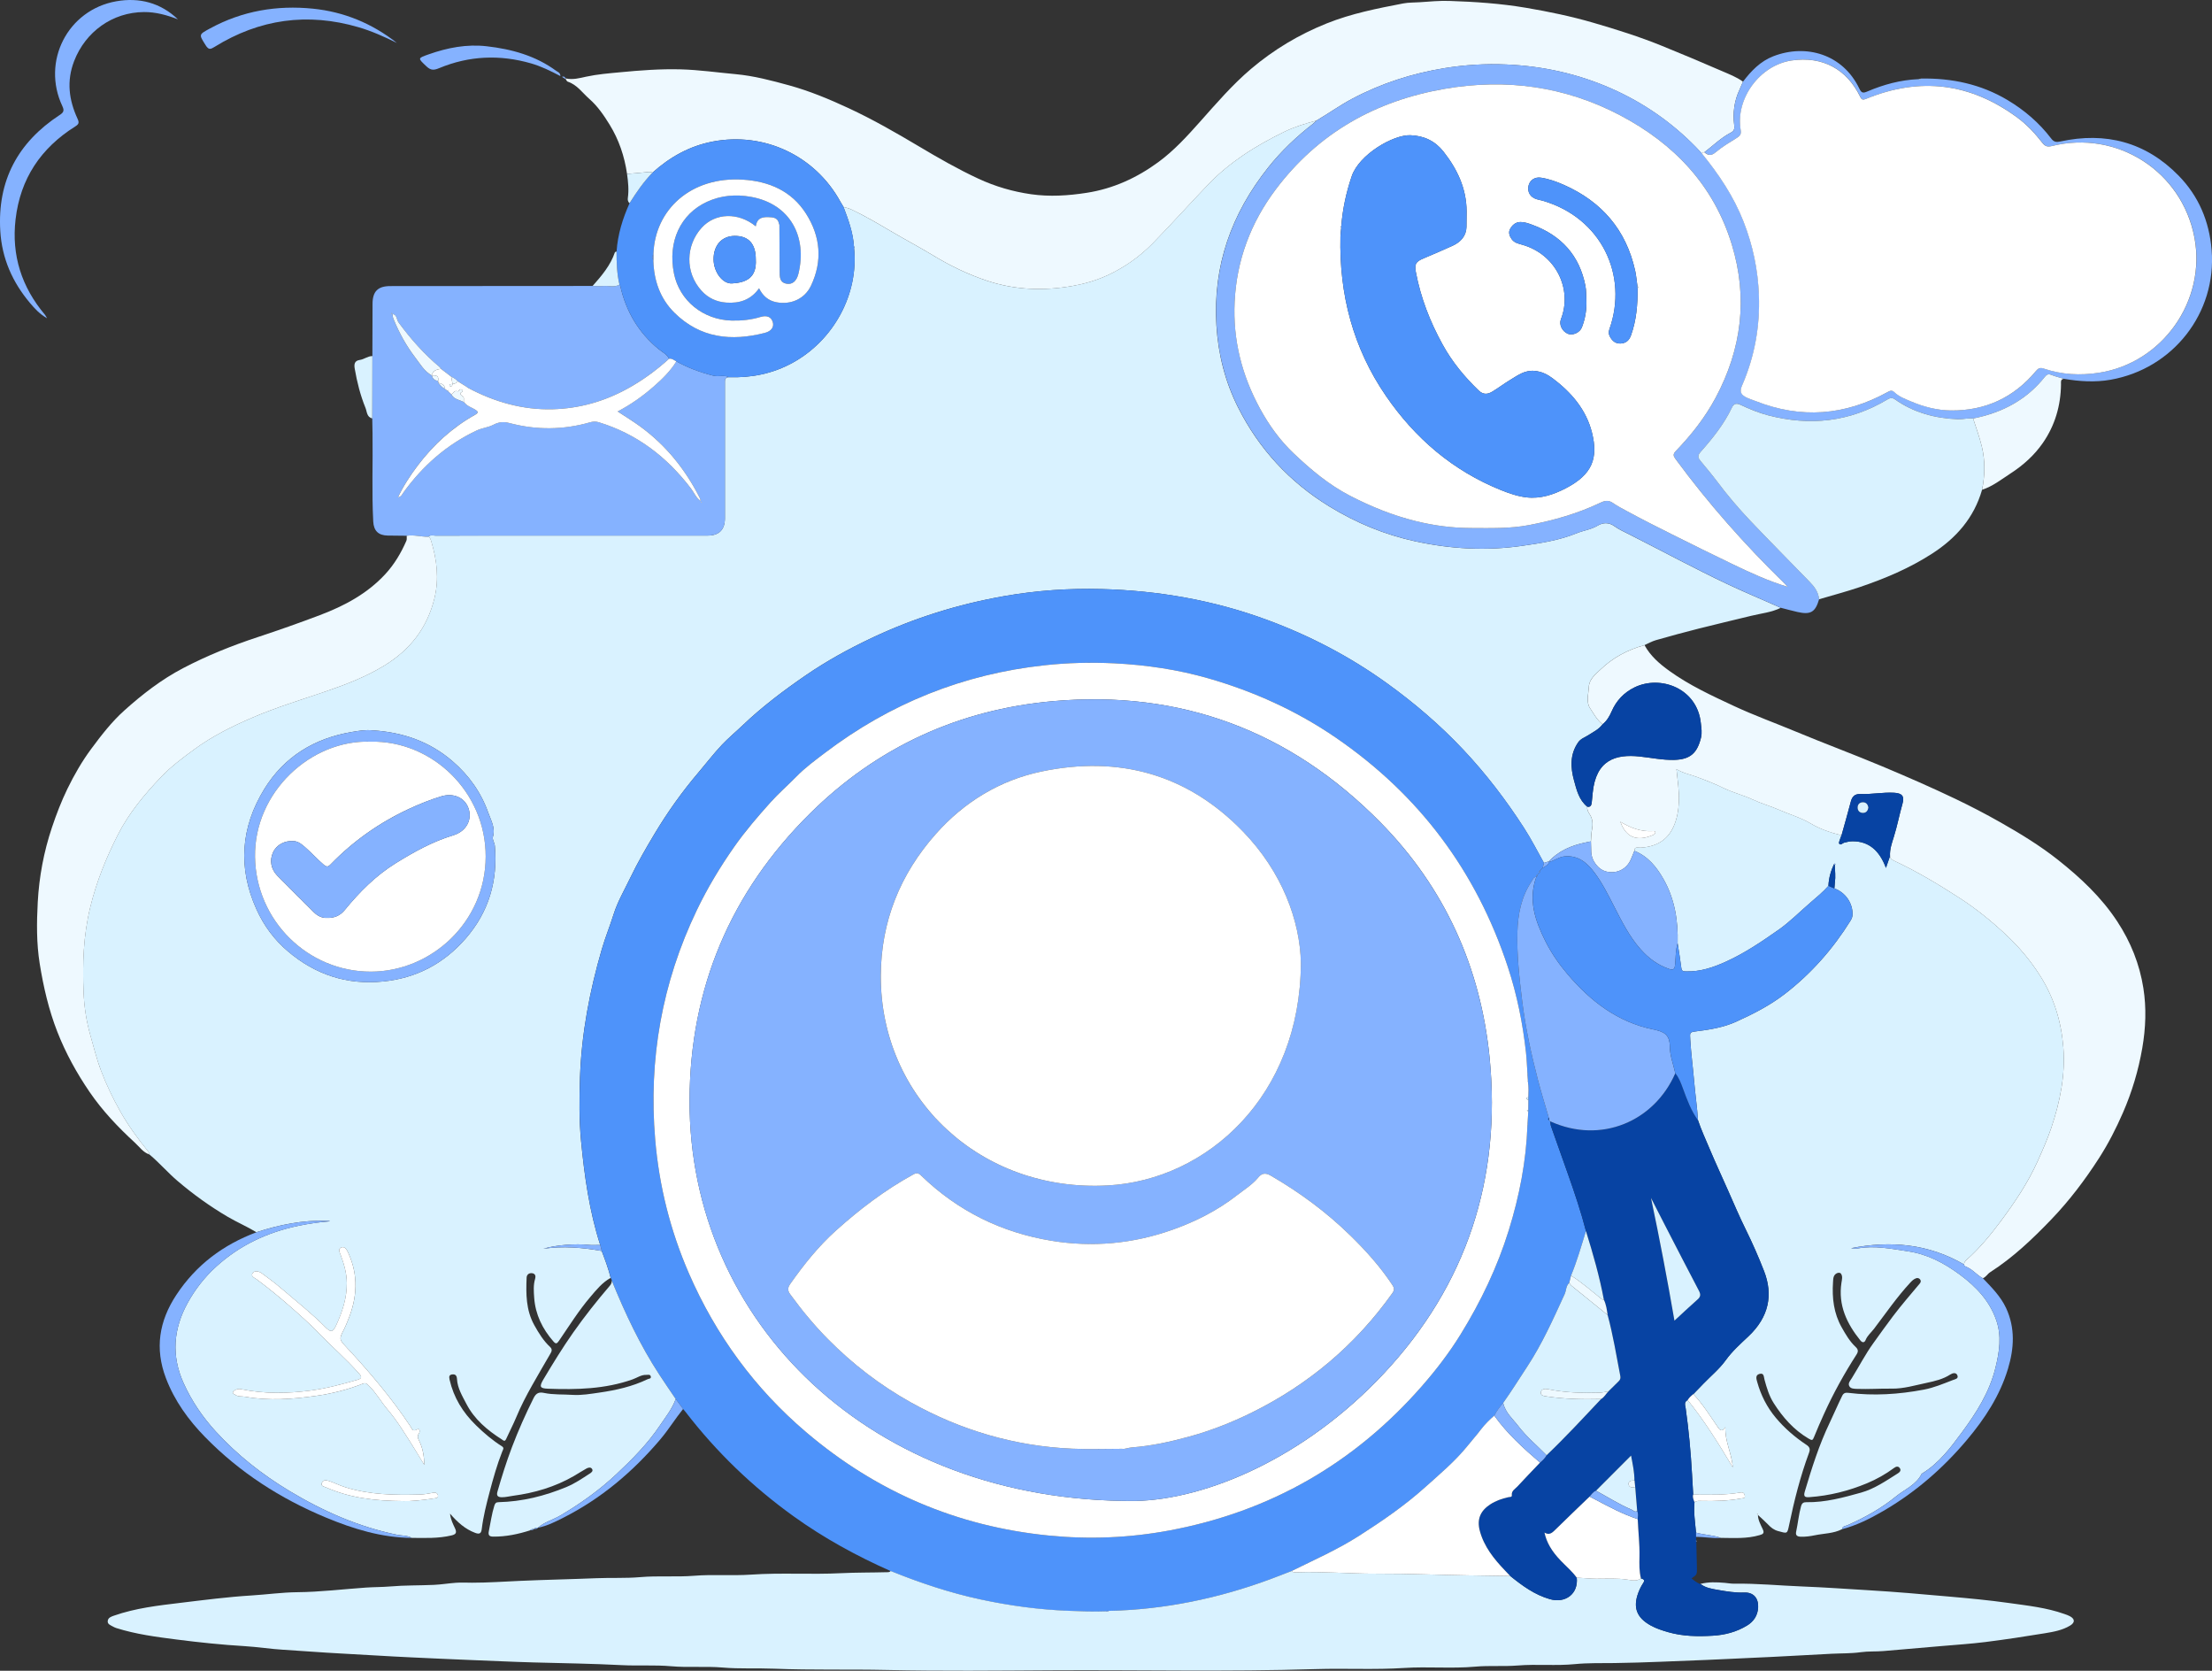 <?xml version="1.0" encoding="UTF-8"?>
<svg id="Layer_2" data-name="Layer 2" xmlns="http://www.w3.org/2000/svg" viewBox="0 0 1698.93 1282.84">
  <rect x="0" y="0" width="1698.93" height="1282.84" fill="#333333" stroke="none"/>
  <defs>
    <style>
      .cls-1 {
        fill: #0743a3;
      }

      .cls-2 {
        fill: #fff;
      }

      .cls-3 {
        fill: #d9f2ff;
      }

      .cls-4 {
        fill: #4e93fa;
      }

      .cls-5 {
        fill: #eef9ff;
      }

      .cls-6 {
        fill: #85b2ff;
      }
    </style>
  </defs>
  <g id="Layer_1-2" data-name="Layer 1">
    <g>
      <path class="cls-3" d="m469.05,981.15c-6.51,3.59-11.06,9.28-15.75,14.8-8.94,10.51-16.22,22.22-24,33.57-1.56,2.27-2.4,2.58-4.22.5-8.47-9.66-13.89-20.72-14.8-33.61-.34-4.8-.73-9.73.73-14.55.52-1.71.33-3.8-2.07-4.23-2.54-.45-4.37.98-4.47,3.35-.53,12.54-.53,24.92,5.89,36.49,3.42,6.16,7.03,12.01,12.19,16.82,1.67,1.55,1.32,3.11.33,4.81-4.78,8.25-9.62,16.47-14.29,24.78-4.44,7.9-8.61,15.93-12.09,24.32-2.35,5.66-5.25,11.1-7.76,16.7-1.11,2.48-2.34.93-3.41.25-11.06-7.03-20.95-15.34-27.09-27.17-3.15-6.08-6.87-12.11-7.26-19.23-.14-2.46-1.13-3.66-3.4-3.46-2.38.21-2.91,1.33-2.3,3.99,3.18,13.86,10.11,25.14,20.35,35.13,6.21,6.06,12.63,11.51,19.88,16.09,1.96,1.23.81,2.57.32,3.79-4.06,10.26-7.03,20.86-9.84,31.51-2.44,9.23-4.78,18.46-5.95,27.96-.38,3.1-1.22,4.66-5.05,3.22-7.72-2.89-13.54-8.08-19.35-14.79.53,4.67,2.3,8,3.83,11.29,1.54,3.34.71,4.64-2.67,5.44-10.09,2.42-20.32,1.97-30.55,1.89-3.49-2-7.48-1.61-11.23-2.38-29.65-6.07-56.94-18.11-82.7-33.62-20.95-12.61-40.09-27.64-56.65-45.75-10.14-11.09-18.47-23.35-24.68-37.09-9.53-21.1-7.83-41.66,3.09-61.5,5.69-10.34,12.91-19.67,21.78-27.77,18.15-16.56,39.41-26.51,63.26-31.49,8.02-1.67,16.11-2.8,24.29-3.49-.84-.39-1.63-.37-2.43-.39-18.59-.55-36.5,3.05-54.05,8.8-7.19-4.37-14.95-7.68-22.22-11.95-13.59-8-26.27-17.14-38.28-27.35-7.58-6.44-14.02-14.02-21.65-20.37-.28-.74-.4-1.62-.88-2.21-8.02-9.87-15.46-20.06-21.76-31.23-5.62-9.98-10.49-20.21-14.54-30.85-3.37-8.85-5.6-18.08-8.21-27.18-3.1-10.83-4.76-21.87-5.22-32.83-.92-22-.2-43.88,5.14-65.68,4.79-19.57,12.19-37.85,21.21-55.58,8.43-16.56,20.32-30.82,33.06-44.21,7.7-8.09,16.67-14.77,25.74-21.41,13.97-10.23,29.35-17.8,44.99-24.49,18.13-7.76,37.14-13.53,55.85-19.9,15.48-5.28,30.62-11.13,44.71-19.67,20.11-12.18,33.33-29.2,38.85-52.14,3.56-14.78,1.79-29.19-2.54-43.49-.44-1.44-.79-2.84-2.35-3.47,1.65-1.6,3.72-.86,5.59-.86,69.71-.04,139.42-.03,209.13-.04,8.68,0,13.18-4.51,13.19-13.18.01-19.05,0-38.1,0-57.16,0-15.47,0-30.94,0-46.41,0-2.31-.35-4.74,3.06-4.85,17.3.56,33.62-2.66,49.01-11.11,31.58-17.35,50.81-52.85,47.13-88.07.41-.48.35-.92-.1-1.33-.67-10.59-4.3-20.39-7.99-30.17,1.85.55,3.8.88,5.53,1.69,10.94,5.11,21.31,11.28,31.72,17.4,10.45,6.14,21.18,11.8,31.54,18.08,13.16,7.98,26.92,14.64,41.5,19.48,21.58,7.17,43.65,7.87,65.91,3.91,9.08-1.62,18.07-4.24,26.34-8.04,12.97-5.97,24.77-14.23,34.79-24.47,14.73-15.05,28.75-30.8,43.37-45.97,7.85-8.15,16.63-15.27,26.03-21.69,10.03-6.85,20.58-12.64,31.45-17.97,7.96-3.91,16.38-6.48,24.91-8.74-.68.7-1.28,1.49-2.05,2.08-12.92,9.98-24.7,21.1-34.88,33.91-28.2,35.49-42.54,75.38-39.76,121.12,1.35,22.26,6.71,43.41,16.66,63.16,16.06,31.9,39.54,57.27,70.09,75.99,20.52,12.58,42.43,21.65,65.97,26.77,27.1,5.9,54.4,7.42,81.9,3.48,14.37-2.06,28.75-4.21,42.28-9.77,5.17-2.12,10.79-2.72,15.74-5.68,4.16-2.49,8.69-2.84,13.17.43,3.25,2.37,7.03,4.05,10.65,5.88,25.36,12.81,50.34,26.36,76.03,38.52,13.52,6.4,27.35,12.08,40.98,18.2-7.17,3.52-15.09,4.25-22.7,6.12-13.49,3.31-27.03,6.45-40.49,9.86-10.95,2.77-21.86,5.74-32.73,8.85-3.04.87-5.86,2.51-8.78,3.8-12.84,3.52-24.3,9.56-33.9,18.84-3.88,3.75-8.53,7.19-8.83,13.25-.28,5.47-2.14,11.68.86,16.22,2.83,4.28,5.36,9.19,9.72,12.43-2.87,3.94-7.19,5.95-11.14,8.5-2.62,1.69-5.67,2.57-7.66,5.44-6.4,9.23-5.9,19.25-3.18,29.21,2,7.3,3.78,15.03,10.23,20.22-.39,2.27.77,4.12,1.87,5.85,2.25,3.51,2.49,7.41,1.76,11.18-.62,3.2-.67,6.37-.89,9.56-1.42.3-2.84.59-4.26.89-10.71,2.21-20.43,6.35-28.08,14.49-1.23.38-2.47.75-3.71,1.13-5-8.95-9.66-18.08-15.23-26.74-13.79-21.39-29.15-41.51-46.6-60.06-17.9-19.04-37.66-35.94-58.82-51.18-28.36-20.42-59.1-36.46-91.88-48.56-41-15.14-83.47-22.54-127.08-23.71-25.13-.67-50.1,1.06-74.88,5.4-35.45,6.22-69.5,16.85-102.06,32.26-17.55,8.31-34.56,17.68-50.5,28.63-17,11.68-33.53,24.12-48.54,38.47-5.2,4.97-10.9,9.7-15.76,14.84-6.34,6.71-12.04,14.2-18.09,21.31-12.52,14.72-23.7,30.4-33.67,47.05-6.64,11.09-13.09,22.23-18.68,33.87-4.44,9.23-9.72,18.23-12.75,27.91-2.83,9.03-6.43,17.77-9.08,26.88-9.36,32.18-15.58,64.82-16.73,98.33-.56,16.27-.74,32.56.82,48.82,2.6,27.04,6.35,53.86,14.69,79.84-3.08-.01-6.19.25-9.23-.09-9.41-1.05-25.43.14-34.43,3.02,15.06-2.19,29.97-.96,44.82,1.68,2.59,6.78,5.15,13.57,6.87,20.64Zm-182.84-420.36c-5.45-.59-10.86.38-16.04,1.25-28.67,4.83-51.9,18.93-67.2,43.84-18.07,29.42-20.4,60.43-6,92.28,5.7,12.61,13.65,23.4,24.25,32.37,21.16,17.92,45.37,25.85,73.02,23.07,25.6-2.57,46.7-13.71,63.53-33.11,17.73-20.44,24.62-44.22,22.3-70.98-.22-2.48-2.08-5.06-1.54-6.79,2.17-7-1.46-12.88-3.51-18.67-5.5-15.52-14.78-28.63-27.41-39.53-17.75-15.32-38.45-22.32-61.4-23.74Zm39.7,564.04c-.12-6.19-1.02-12.05-3.45-17.46-1.07-2.39-2.6-4.27-.54-6.95.54-.7.83-4.2-1.63-2.83-3.59,2-3.98-.81-5.04-2.4-14.35-21.54-30.97-41.24-48.58-60.14-6.33-6.8-6.43-6.65-2.26-14.72,1.04-2.01,1.83-4.16,2.71-6.26,7.28-17.38,8.37-34.79.29-52.27-1.1-2.38-2.62-4.98-5.22-4-2.81,1.06-1.24,3.96-.47,5.99,2.58,6.88,4.58,13.92,4.66,21.27.11,11.37-3.32,21.95-8.03,32.18-2.56,5.56-4.04,6.18-8.19,2.01-10.8-10.84-22.78-20.3-34.37-30.21-4.68-4-9.63-7.7-14.61-11.32-2.19-1.59-5.46-2.5-7.11-.2-1.82,2.53,1.53,3.64,3.19,4.87,8.65,6.44,17.01,13.24,25.12,20.34,7.77,6.81,15.47,13.62,22.71,21.11,10.09,10.43,21.12,19.98,30.78,30.89,2.43,2.74,1.79,3.83-1.48,4.77-11.84,3.39-23.66,6.61-35.97,8.21-17.69,2.3-35.22,2.57-52.74-.96-1.65-.33-3.21-.4-4.74.43-.86.47-1.92.82-2.06,1.89-.16,1.24,1.12,1.4,1.88,1.93,2.31,1.6,5.04,1.01,7.57,1.46,18.29,3.28,36.51,1.88,54.72-.73,12.24-1.76,24.15-4.77,35.66-9.29,2.05-.8,2.97-.06,4.44,1.36,5.64,5.4,9.32,12.3,14.34,18.21,7.92,9.31,14.24,19.88,20.76,30.25,2.62,4.16,5.13,8.39,7.68,12.58Zm-15.72,27.75c4.88.2,14.05-.63,23.19-2.08,1.45-.23,3.36-.21,2.99-2.23-.3-1.65-1.61-2.51-3.71-2.09-3.47.69-7.03,1.27-10.56,1.36-19.16.51-38.24.22-56.81-5.58-4.36-1.36-8.39-3.44-12.69-4.85-1.84-.61-4.56-1.09-5.43,1.62-.81,2.51,1.65,2.63,3.22,3.32,17.66,7.78,36.28,10.42,59.79,10.53Z"/>
      <path class="cls-4" d="m461.02,955.9c-8.34-25.98-12.09-52.8-14.69-79.84-1.56-16.26-1.38-32.55-.82-48.82,1.15-33.51,7.37-66.15,16.73-98.33,2.65-9.11,6.25-17.85,9.08-26.88,3.03-9.69,8.31-18.68,12.75-27.91,5.6-11.63,12.04-22.77,18.68-33.87,9.97-16.65,21.15-32.33,33.67-47.05,6.05-7.11,11.75-14.6,18.09-21.31,4.86-5.14,10.56-9.86,15.76-14.84,15.01-14.34,31.54-26.79,48.54-38.47,15.94-10.95,32.95-20.32,50.5-28.63,32.56-15.41,66.61-26.04,102.06-32.26,24.78-4.35,49.75-6.08,74.88-5.4,43.6,1.17,86.08,8.57,127.08,23.71,32.78,12.1,63.52,28.14,91.88,48.56,21.16,15.24,40.92,32.14,58.82,51.18,17.44,18.55,32.81,38.67,46.6,60.06,5.58,8.65,10.23,17.78,15.23,26.74-.34,1.31-.68,2.63-1.02,3.94-.33.33-.66.65-.98.98-.33.32-.66.65-.98.97-.83.41-1,1.14-.96,1.97-.33.32-.66.65-.98.97-.85.39-1.03,1.11-.99,1.94-2.22.14-2.74,2.17-3.66,3.55-7.85,11.75-10.48,25.12-10.85,38.85-.48,17.68,1.5,35.26,3.66,52.82,2.51,20.45,6.88,40.51,12.05,60.41,2.57,9.88,5.62,19.63,8.46,29.43-.88.69-.52,1.24.19,1.76l-.07-.09c.35.35.71.7,1.06,1.05l-.07-.06c.17,1.27.14,2.61.56,3.79,4.28,12.22,8.66,24.4,12.97,36.61,5.1,14.45,10,28.96,13.84,43.8-3.55,11.49-6.83,23.06-11.45,34.19l-1.4,5.62c-2.57,2.3-2.21,5.81-3.51,8.66-8.73,18.99-17.17,38.03-28.76,55.65-6.11,9.29-12,18.76-18.45,27.84-2.55,3.06-5.05,6.17-6.82,9.77-3.67,3.12-7.23,6.7-10,10.33-3.36,4.39-7.05,8.61-10.51,12.88-9.58,11.84-21.32,21.67-32.63,31.82-15.7,14.08-33.05,25.98-50.8,37.32-16.42,10.48-34.2,18.34-51.61,26.92-5.42,2.09-10.83,4.24-16.28,6.26-40.12,14.85-81.48,23.44-124.33,24.4-.81-.3-1.56-.26-2.21.37-9.45.38-18.87-.02-28.32-.37-22.85-.84-45.37-3.91-67.7-8.69-23.78-5.09-46.74-12.78-69.26-21.89-26.24-11.64-51.3-25.34-74.64-42.13-31.51-22.68-59.2-49.29-82.88-80.07-.59-.77-1.25-1.49-1.88-2.23-1.89-2.56-3.78-5.11-5.66-7.67-4.17-6.19-8.42-12.33-12.5-18.58-14.88-22.76-26.38-47.22-36.6-72.34-.02-.32-.09-.64-.22-.94-.22-.37-.43-.75-.65-1.12,0,0,.04-.05.04-.06-1.72-7.07-4.28-13.86-6.87-20.64-.39-1.54-.77-3.08-1.16-4.62Zm712.13-91.87c.09-.11.27-.23.26-.33-.02-.27-.12-.53-.19-.8.19-3.2.39-6.4.58-9.6,0-.36,0-.73.01-1.09.02-2.57.04-5.15.06-7.72,0-.68,0-1.36,0-2.05.16-3.92.3-7.84-.31-11.73.24-.3.22-.59-.05-.87-.12-1.64-.24-3.28-.35-4.92.09-.1.26-.22.24-.3-.05-.24-.18-.46-.27-.69-.36-5.31-.52-10.65-1.11-15.94-2.47-22.22-6.87-44.08-13.84-65.32-24.23-73.76-68.38-132.63-132.5-176.5-29.99-20.52-62.72-35.27-97.48-45.28-23.63-6.81-48.01-10.39-72.61-11.59-17.75-.87-35.48-.42-53.21,1.49-62.51,6.73-118.67,29.27-168.69,67.21-7.65,5.8-15.38,11.47-22.15,18.41-6.43,6.59-13.43,12.6-19.59,19.49-9.85,11-19.51,22.15-28,34.27-10.87,15.51-20.6,31.66-28.79,48.74-26.75,55.76-37.14,114.5-31.94,176.04,3.01,35.66,11.65,70.03,25.9,102.77,20.66,47.46,50.56,88.38,90.09,121.98,53.79,45.72,115.79,72.28,186.14,79.3,31.14,3.11,62.05,1.87,92.79-3.88,77.54-14.48,142.18-51.65,194.04-110.92,10.85-12.4,20.88-25.46,29.62-39.61,15.6-25.26,28.28-51.73,37.04-80.04,8.12-26.22,13.37-53,14.31-80.52Z"/>
      <path class="cls-3" d="m1350.17,1163.23c.12,4,2.09,7.46,3.7,10.9,1.49,3.19.14,3.83-2.38,4.57-9.78,2.89-19.79,2.18-29.77,2.11-6.18-2.19-12.79-2.3-19.07-4.02-.7-7.78-1.98-15.53-1.2-23.39,1.73-1.25,3.72-.97,5.65-.93,10.21.21,20.39-.06,30.47-1.96,1.27-.24,2.92-.04,2.55-1.99-.31-1.62-1.02-2.93-3.32-2.53-12.03,2.08-24.19,1.7-36.33,1.61-.3-5.32-.64-10.64-.93-15.95-.95-16.84-2.49-33.58-4.85-50.28-.28-1.99-1.59-4.92,1.55-6.38,13.05,16.16,23.95,33.77,34.61,51.61-.67-10.52-6.15-19.85-5.65-30.79-2.7,3.91-4.16,2.39-5.84-.07-5.94-8.67-11.52-17.62-18.76-25.33,2.6-2.69,5.2-5.37,7.8-8.06,5.74-5.92,12.25-11.29,17.02-17.91,5.04-7,11.44-12.69,17.47-18.37,15.86-14.94,19.01-32.04,12.02-50.03-4.24-10.92-9.01-21.74-14.21-32.27-4.74-9.61-8.95-19.49-13.26-29.25-4.83-10.96-9.93-21.82-14.57-32.88-2.98-7.11-6.25-14.1-8.69-21.43-.65-9.98-2.12-19.91-2.97-29.81-.9-10.63-2.34-21.23-2.99-31.9-.37-6.11-.6-5.99,5.65-6.77,10.06-1.25,20.2-3.02,29.35-7.14,13.23-5.97,26.2-12.58,37.86-21.6,20.21-15.64,36.74-34.42,50.19-56.03.87-1.4,1.49-2.81,1.57-4.54.37-8.79-5.41-17.26-13.93-20.26.12-1.44.24-2.88.36-4.31l.33-.12-.3-.17c.63-4.49.08-8.97-.09-13.45.6-.14.52-.56.29-.91-.08-.12-.45-.05-.69-.06-2.61,5.38-4.22,11.03-4.47,17.03-4.07,4.63-8.8,8.54-13.46,12.53-8.28,7.1-15.99,15-24.87,21.23-13.03,9.14-26.3,18.13-40.92,24.68-9.47,4.25-19.28,7.54-29.9,7.24-1.8-.05-3.47.17-3.8-2.5-.8-6.4-1.89-12.77-2.87-19.15.44-17.34-2.21-34.03-10.92-49.3-5.31-9.32-11.94-17.45-22.32-21.61.11-3.61,2.87-2.32,4.7-2.43,11.56-.68,20.56-5.26,25.46-16.29,2.67-6.01,3.72-12.39,4.04-18.87.4-8.23-1.02-16.38-1.86-25.17,4.92,3.08,10.12,4.02,15.02,5.81,7.26,2.66,14.52,5.48,21.46,8.87,7.13,3.48,14.86,5.31,21.98,8.64,6.59,3.09,13.62,5,20.21,7.89,8.11,3.56,16.69,5.97,24.4,10.54,7.33,4.34,15.41,7.08,23.71,9.07-.35.88-.77,1.74-1.03,2.65-.37,1.27-1.29,3.08-.78,3.75,1.2,1.59,2.5-.37,3.78-.72,2.2-.6,4.38-1.09,6.7-1.08,11.98.07,20.25,6.61,25.45,20.46,1.1-3.2,2.12-6.15,3.13-9.1.24,2.11,1.98,3.06,3.5,3.77,17.47,8.17,33.93,18.07,50.1,28.53,12.72,8.23,24.4,17.74,35.41,28.04,10.09,9.44,18.91,19.9,26.39,31.72,10.71,16.94,16.2,35.38,17.72,54.95,1.64,21.1-2.52,41.65-9.24,61.59-2.94,8.72-6.67,17.16-10.46,25.6-7.57,16.82-17.79,31.95-28.68,46.55-7.71,10.34-16.01,20.44-25.78,29.09-1.12.99-2.04,2.12-2.16,3.7-27.24-15.84-56.36-18.47-86.69-12.47,1.59.29,3.25.55,4.82.25,13.2-2.48,26.23.27,39.07,2.19,14.58,2.17,27.46,8.88,39.53,17.8,12.62,9.33,22.81,20.06,28.01,34.89,4.31,12.29,2.51,24.37-.62,36.96-4.63,18.62-14.54,34.15-25.51,49.05-8.82,11.97-17.88,24.15-31.09,32.07-4.13,8.51-13.01,11.9-19.74,17.39-11.19,9.14-23.97,16.25-37.31,22.13-1.49.66-3.82.61-4.13,3.04-6.48,3.35-13.75,3.22-20.67,4.63-3.61.74-7.31,1.3-11.11,1.15-2.84-.11-4.02-1.2-3.46-3.83,1.4-6.48,1.97-13.12,3.76-19.54.67-2.42,1.85-3.17,4.09-3.13,14.49.26,28.42-3.56,42.09-7.38,10.18-2.85,19.26-9.12,28.3-14.83,1.4-.88,2.64-2.29,1.28-4.07-1.33-1.75-3.06-.94-4.36.01-6.44,4.75-13.38,8.65-20.73,11.72-14.15,5.9-28.88,9.58-44.22,10.67-3.29.23-4.77-.28-3.58-4.28,5.36-18.01,10.98-35.85,19.15-52.89,3.27-6.83,6.22-13.86,9.6-20.67,1.07-2.16,2.57-2.51,4.76-2.24,19.43,2.41,38.64,1.18,57.89-2.46,7.9-1.49,14.98-4.54,22.29-7.34,1.77-.68,4.51-1,3.55-3.57-.96-2.58-3.75-1.83-5.43-.74-5.6,3.64-11.92,5.11-18.27,6.45-8.83,1.86-17.64,4.55-26.67,4.42-8.89-.13-17.76.52-26.64.2-2.34-.08-5.02-.03-6.1-2.21-1.07-2.16.79-4.1,2.01-6.05,5.56-8.93,10.38-18.37,16.53-26.86,4.99-6.9,9.92-13.89,15.08-20.69,6.55-8.65,13.64-16.79,20.57-25.09.81-.98,1.08-2.03.27-3.11-.77-1.03-1.95-1.32-3.07-.94-1.86.64-3.21,1.98-4.57,3.44-10.22,11.06-18.74,23.47-27.82,35.42-2.15,2.82-5,5.08-6.4,8.54-.86,2.14-2.47,2.29-4.06.32-10.43-12.92-17.12-27.05-14.51-44.24.36-2.39,1.14-4.89-.4-7.04-.63-.88-2.23-.77-3.23-.24-2.73,1.44-2.67,4.12-2.84,6.77-.81,12.2.53,23.94,6.69,34.81,3.04,5.36,6.12,10.69,10.64,14.93,2.06,1.93,2.23,3.5.72,5.85-9.4,14.61-17.81,29.79-24.98,45.62-2.65,5.86-5.25,11.75-7.64,17.71-1.09,2.73-1.52,2.81-4.33,1.15-11.34-6.72-19.61-16.15-26.6-27.08-3.58-5.6-5.39-11.76-7.1-17.99-.65-2.35-.3-5.54-3.98-4.49-3.29.93-2.27,3.97-1.64,6.2,2.82,10.1,7.4,19.22,14.22,27.39,6.84,8.19,14.76,14.97,23.55,20.82,2.44,1.62,3.11,3.18,2.05,6.05-6.71,18.13-11.43,36.81-15.36,55.72-1.41,6.78-1.37,6.38-8.35,4.48-3.4-.92-5.57-2.73-7.8-5.07-2.46-2.58-5.18-4.91-7.79-7.35-.26-.32.43-1.31-.71-1.03.24.34.48.67.73,1.01Z"/>
      <path class="cls-3" d="m851.53,1236.87c42.85-.96,84.21-9.55,124.33-24.4,5.45-2.02,10.85-4.17,16.28-6.26.93,1.27,2.3,1.06,3.57,1.01,20.17-.69,40.29,1.1,60.45,1.08,13.31-.01,26.62.18,39.94.57,21.27.63,42.57.93,63.86,1.23,9.25,7.43,18.66,14.39,30.42,17.76,12.03,3.45,22.02-4.2,20.63-16.53,4.97.24,9.91.85,14.91.86,8.05.02,16.1-.53,24.17.7,3.25.49,7.06,1.46,10.25-1,1.79.62,3.4,1.11,1.71,3.63-1.52,2.28-2.77,4.8-3.73,7.37-4.26,11.36-1.31,19.13,9.37,25.1,4.29,2.4,8.92,3.88,13.62,5.23,11.23,3.23,22.69,3.37,34.22,2.7,9.33-.54,18.16-2.89,26.18-7.72,5.16-3.11,8.29-7.73,8.62-13.93.39-7.17-3.57-11.77-10.69-11.49-6.72.26-13.25-.81-19.75-1.94-4.77-.83-9.79-1.51-13.87-4.66,6.17-1.64,12.48-1.35,18.71-.82,2.39.2,4.8.68,7.24.64,17.56-.28,35.05,1.48,52.57,2.15,16.84.65,33.67,1.87,50.5,2.87,20.69,1.23,41.35,3.03,61.99,4.87,15.3,1.36,30.62,2.77,45.83,4.92,14.39,2.04,28.96,3.54,42.8,8.49,1.37.49,2.77.96,4.06,1.64,3.97,2.08,4.11,4.88.28,7.2-5.96,3.61-12.75,4.82-19.44,5.92-15.16,2.49-30.35,4.8-45.58,6.72-11.4,1.43-22.89,2.15-34.34,3.15-14.67,1.28-29.35,2.53-44.02,3.79-5.82.5-11.64.07-17.5.89-7.36,1.03-14.89.82-22.35,1.19-20.74,1.03-41.47,2.33-62.23,3.18-11.32.46-22.68,1.15-34.01,1.56-23.55.86-47.08,2.1-70.66,2.4-10.04.13-20.19-.17-30.19.81-14.64,1.44-29.32-.12-43.89,1.06-10.91.88-21.82-.08-32.65.89-18.22,1.63-36.48-.17-54.65,1.01-22.63,1.47-45.25.17-67.86.87-67.76,2.1-135.54.5-203.31.9-42.13.25-84.28.7-126.4-.22-28.66-.63-57.33.18-85.94-.98-13.34-.54-26.71.24-39.98-.9-13.19-1.13-26.39.16-39.49-.99-12.7-1.12-25.38-.19-38.04-.85-22.57-1.16-45.15-1.47-67.73-2.08-16.71-.45-33.42-1.29-50.13-1.93-14.43-.55-28.85-1.28-43.28-1.93-18.14-.81-36.26-2.06-54.39-2.99-14.71-.75-29.42-1.98-44.14-2.86-10-.59-19.95-2.2-29.95-2.8-17.39-1.04-34.7-2.84-51.96-5.05-15.7-2.01-31.46-4.05-46.66-8.86-.92-.29-1.81-.75-2.66-1.22-1.82-1-4.26-1.78-3.8-4.43.4-2.34,2.68-3.11,4.69-3.82,16.58-5.8,33.92-7.8,51.21-9.87,18.13-2.18,36.28-4.54,54.49-5.66,11.74-.72,23.38-2.38,35.24-2.5,17.61-.16,35.19-2.35,52.8-3.56,6.14-.42,12.29-.32,18.47-.85,11.15-.97,22.4-.71,33.59-1.22,5.64-.26,11.25-1.19,16.89-1.61,4.13-.31,8.31-.05,12.43-.05,12.21,0,24.38-.85,36.54-1.4,19.64-.88,39.3-1.25,58.93-2.06,11.22-.46,22.47.15,33.63-.82,13.82-1.2,27.69.05,41.44-1.05,14.66-1.18,29.31.11,43.9-.89,22.95-1.57,45.92.06,68.83-1.09,11.72-.59,23.4-.42,35.1-.75,1.13-.03,2.3.12,3.12-.94,22.51,9.11,45.47,16.8,69.26,21.89,22.32,4.78,44.85,7.84,67.7,8.69,9.45.35,18.87.75,28.32.37.81.31,1.55.19,2.21-.37Z"/>
      <path class="cls-5" d="m1010.99,92.62c-8.53,2.26-16.95,4.84-24.91,8.74-10.86,5.33-21.42,11.12-31.45,17.97-9.4,6.42-18.18,13.54-26.03,21.69-14.62,15.17-28.64,30.92-43.37,45.97-10.02,10.24-21.82,18.5-34.79,24.47-8.27,3.8-17.26,6.43-26.34,8.04-22.26,3.96-44.33,3.26-65.91-3.91-14.58-4.84-28.34-11.5-41.5-19.48-10.36-6.28-21.1-11.94-31.54-18.08-10.4-6.12-20.77-12.28-31.72-17.4-1.73-.81-3.68-1.14-5.53-1.69-.83-1.39-1.71-2.75-2.49-4.16-19.44-35.35-58.61-53.68-98.09-46.08-17.78,3.42-32.84,11.9-46.16,23.84-1.03-.48-1.99-.61-3.22-.47-5.42.64-10.88,1-16.33,1.46-1.98-13.52-6.21-26.16-13.44-37.9-4.44-7.22-9.22-14.15-15.53-19.68-5.31-4.65-9.43-10.93-16.65-13.27-.62-.2-.98-1.21-1.46-1.84-.06-.2-.07-.41-.04-.63,5.39,1.25,10.68-.24,15.76-1.34,8.59-1.86,17.31-2.55,25.95-3.37,15.49-1.49,31.04-2.66,46.66-2.24,14.11.38,28.04,2.4,42.05,3.68,14.13,1.29,27.71,4.91,41.19,8.61,15.67,4.31,30.75,10.58,45.56,17.46,18.7,8.69,36.56,18.94,54.22,29.45,14.91,8.88,29.93,17.48,45.63,24.77,12.79,5.94,26.36,9.91,40.41,11.92,14.27,2.03,28.45,1.12,42.63-1.08,20.43-3.16,38.68-11.53,55.15-23.62,12.05-8.84,22.13-19.92,32.08-31.09,12.48-14.02,24.74-28.3,39.11-40.48,17.41-14.76,36.71-26.31,57.99-34.85,19.04-7.65,38.92-11.54,58.87-15.38,4.1-.79,8.4-.64,12.58-.92,7.59-.52,15.28-1.26,22.83-1.01,19.72.64,39.37,1.97,58.93,5.28,17.44,2.95,34.72,6.55,51.62,11.47,17.79,5.18,35.48,10.73,52.74,17.75,15.39,6.26,30.72,12.66,45.94,19.29,5.53,2.41,11.33,4.56,16.29,8.21-.89,2.08-1.73,4.18-2.69,6.23-4.04,8.63-5.21,17.78-4.04,27.08.38,3.01-.12,4.53-2.58,5.81-7.6,3.94-13.63,10-20.38,15.09-.77,0-1.47.17-1.87.93-1.54-1.64-3.05-3.32-4.62-4.93-18.77-19.16-40.44-34.15-64.98-44.96-25.72-11.32-52.71-17.28-80.74-18.45-15.78-.66-31.5.24-47.14,2.78-25.02,4.06-48.79,11.7-71.22,23.6-9.5,5.04-18.19,11.35-27.45,16.73Z"/>
      <path class="cls-6" d="m559.85,289.62c-3.41.11-3.06,2.55-3.06,4.85.02,15.47,0,30.94,0,46.41,0,19.05.01,38.1,0,57.16,0,8.68-4.51,13.18-13.19,13.18-69.71,0-139.42,0-209.13.04-1.87,0-3.93-.74-5.59.86-5.53.09-10.97-1.66-16.53-.75-4.89-.05-9.78-.07-14.66-.16-7.11-.14-10.64-3.69-11.02-10.76-1.2-22.63-.22-45.28-.55-67.91-.05-3.75-.14-7.49-.21-11.24.03-15.97.07-31.94.1-47.91.04-13.35.07-26.71.12-40.06.03-9.59,4.08-13.66,13.63-13.67,51.8-.04,103.61-.07,155.41-.1,2.77.02,5.55.26,8.3.02,4.11-.36,8.39,1.27,12.34-1.01.18.26.47.5.54.79,4.38,19.55,13.94,35.91,29.54,48.72,2.77,2.28,6.32,3.86,7.99,7.39-9.83,8.88-20.36,16.6-32.08,23.03-17.94,9.83-36.95,15.14-57.16,15.71-23.16.65-44.83-5.59-65.23-16.43-.35-.27-.69-.54-1.04-.81-2.26-1.41-4.53-2.83-6.79-4.24-1.39-1.57-3.11-2.66-5-3.5-2.63-2.02-5.26-4.04-7.89-6.05-.28-.39-.48-.87-.84-1.17-12.14-10.08-22.46-21.81-31.79-34.51-1.54-2.1-.97-5.71-4.46-6.39-.35-.38-.57-1.31-1.26-.32l1.31.25c-.26,1.5.14,2.86.71,4.25,4.29,10.42,9.69,20.23,16.53,29.16,3.8,4.96,6.96,10.59,12.7,13.79l.11.11c.6,2.53,2.35,3.74,4.78,4.16.07.47.14.94.21,1.41,1.35,1.93,2.93,3.62,5.08,4.69.6.46,1.2.92,1.8,1.37.34.28.68.56,1.02.84.67.62,1.33,1.25,2,1.87,1.99,3.93,6.23,4.25,9.6,5.99h.07c.34.34.68.69,1.02,1.04,1.99,2.31,4.95,3.06,7.42,4.6,2.35,1.47,3.34,2.39.18,4.15-17.47,9.75-31.92,22.98-43.96,38.87-5.73,7.56-10.94,15.47-15.24,24.5,2.59-.49,3.09-2.2,4-3.47,14.82-20.61,33.29-36.91,56.36-47.83,4.13-1.96,8.89-2.34,12.77-4.36,4.29-2.24,7.93-2.58,12.46-1.38,20.73,5.51,41.49,5.34,62.12-.62,2.31-.67,4.35-.66,6.63.04,29.26,8.95,52.2,26.62,70.6,50.72,2.53,3.31,4.07,7.42,7.74,9.84.05.42.11.84.16,1.26.17-.08.34-.15.5-.23-.24-.33-.48-.65-.73-.98-.31-.92-.5-1.89-.93-2.74-11.08-21.85-26.06-40.45-45.96-54.89-5.33-3.87-10.98-7.3-17.03-11.3,10.31-5.38,19.28-11.79,27.61-19.07,6.59-5.76,12.85-11.84,17.5-19.37,8.97,4.98,18.39,8.48,28.42,10.98,4.15,1.03,8.18-.81,11.94,1.15Z"/>
      <path class="cls-1" d="m1211.01,1211.34c1.39,12.33-8.6,19.98-20.63,16.53-11.76-3.37-21.17-10.33-30.42-17.76-1.34-1.41-2.68-2.83-4.03-4.23-8.51-8.9-16.17-18.39-19.39-30.6-2.3-8.72.43-15.2,7.99-20.15,4.29-2.81,9.02-4.46,13.98-5.55,1.04-.23,2.83.07,2.66-1.44-.41-3.51,2.43-4.77,4.2-6.69,5.73-6.23,11.63-12.3,17.47-18.43,1.93-1.64,3.8-3.35,5.02-5.63,14.51-13.86,28.13-28.58,41.87-43.18,2.5-1.38,3.73-3.97,5.65-5.9,2.65-2.63,5.26-5.29,7.96-7.87,1.21-1.15,1.42-2.45,1.13-3.99-2.96-15.64-5.58-31.35-9.7-46.75-.6-4-1.1-8.02-2.9-11.72-3.33-17.91-8.36-35.38-13.77-52.74-3.84-14.85-8.73-29.36-13.84-43.8-4.31-12.21-8.69-24.39-12.97-36.61-.42-1.18-.38-2.52-.56-3.79,38.98,17.68,79.86.04,96.01-36.94,2.91,3.53,4.4,7.75,5.95,11.96,3.09,8.4,6.16,16.81,11.49,24.15,2.45,7.33,5.71,14.32,8.69,21.43,4.64,11.06,9.74,21.92,14.57,32.88,4.3,9.77,8.51,19.64,13.26,29.25,5.2,10.53,9.97,21.35,14.21,32.27,6.99,17.99,3.85,35.09-12.02,50.03-6.03,5.68-12.43,11.37-17.47,18.37-4.77,6.62-11.28,11.99-17.02,17.91-2.6,2.68-5.2,5.37-7.8,8.06-1.67,1.32-3.26,2.71-4.35,4.58-3.13,1.46-1.83,4.39-1.55,6.38,2.36,16.69,3.9,33.44,4.85,50.28.3,5.3.64,10.63.93,15.95-.68,2.1.34,3.92.98,5.8-.77,7.86.5,15.61,1.2,23.39,0,1.09.02,2.18.03,3.27.04.9.08,1.8.12,2.7-.1.12-.29.26-.27.36.06.28.21.54.32.8.16,6.6.34,13.2.46,19.8.1,5.27.07,5.27-4.15,8.23,2.18,1.71,4.17,3.51,6.86,4.26,4.08,3.15,9.1,3.83,13.87,4.66,6.5,1.13,13.03,2.2,19.75,1.94,7.12-.27,11.07,4.32,10.69,11.49-.33,6.2-3.46,10.82-8.62,13.93-8.02,4.83-16.85,7.18-26.18,7.72-11.53.67-22.99.53-34.22-2.7-4.7-1.35-9.34-2.83-13.62-5.23-10.68-5.97-13.62-13.74-9.37-25.1.96-2.57,2.21-5.1,3.73-7.37,1.69-2.52.08-3-1.71-3.63-1.4-5.5-1.26-11.11-1.13-16.7.23-9.64-.99-19.21-1.34-28.82.07-2.07.56-4.18-.43-6.18-.5-6.15-1.01-12.29-1.51-18.44l-.44-4.19c.07-.09.21-.22.19-.26-.09-.19-.23-.35-.36-.53v.02c.05-6.24-1.28-12.26-2.57-19.17-9.34,9.35-18.13,18.16-26.93,26.97-2.24.84-3.42,2.85-4.92,4.5-8.78,8.46-17.62,16.86-26.31,25.42-2.41,2.38-4.6,4.48-8.35,2.21,1.7,7.76,5.53,14.26,12.44,21.49,4.15,4.34,8.8,8.2,12.33,13.11Zm75.06-197.32c5.86-5.4,11.72-10.95,17.77-16.28,2.4-2.11,2.47-3.91,1.03-6.65-8.83-16.79-17.49-33.66-26.19-50.52-3.57-6.91-7.09-13.84-10.63-20.76,6.68,31.6,12.67,63.21,18.02,94.21Z"/>
      <path class="cls-5" d="m1508.43,970.87c.12-1.58,1.04-2.71,2.16-3.7,9.77-8.65,18.06-18.76,25.78-29.09,10.89-14.6,21.12-29.72,28.68-46.55,3.8-8.44,7.53-16.88,10.46-25.6,6.72-19.94,10.88-40.49,9.24-61.59-1.52-19.57-7.01-38.01-17.72-54.95-7.47-11.83-16.3-22.28-26.39-31.72-11.01-10.31-22.69-19.81-35.41-28.04-16.17-10.46-32.63-20.37-50.1-28.53-1.53-.71-3.26-1.66-3.5-3.77-.32-5.07,1.44-10.07,2.84-14.5,2.68-8.51,4.31-17.24,6.75-25.77,1.67-5.84-.45-8.01-6.42-8.35-8.63-.49-17.15,1.29-25.74.96-4.45-.17-6.49,1.78-7.55,5.84-2.25,8.65-4.74,17.25-7.13,25.86-8.3-1.99-16.38-4.73-23.71-9.07-7.71-4.56-16.29-6.98-24.4-10.54-6.59-2.89-13.61-4.8-20.21-7.89-7.12-3.34-14.85-5.16-21.98-8.64-6.94-3.39-14.19-6.21-21.46-8.87-4.89-1.79-10.1-2.73-15.02-5.81.84,8.8,2.26,16.94,1.86,25.17-.32,6.48-1.36,12.86-4.04,18.87-4.91,11.03-13.91,15.62-25.46,16.29-1.83.11-4.6-1.17-4.7,2.43-.92,2.24-1.77,4.52-2.76,6.73-3.29,7.34-10.59,10.98-18.44,9.24-6.47-1.43-11.77-8.28-11.95-15.44-.06-2.6-.13-5.19-.2-7.79.22-3.19.27-6.36.89-9.56.73-3.77.49-7.66-1.76-11.18-1.1-1.72-2.26-3.58-1.87-5.85,2.5.41,3.1-1.26,3.34-3.16.31-2.42.49-4.85.72-7.28,2.46-25.86,18-30.01,35.84-28.18,8.95.92,17.79,2.86,26.85,2.62,12.16-.32,17.57-5.11,20.49-16.94.98-4,.29-7.5-.1-11.33-2.75-26.63-30.96-37.17-51-27.36-7.91,3.87-13.92,10.08-17.49,18.38-1.62,3.75-3.67,7.24-6.91,9.88-4.36-3.24-6.89-8.16-9.72-12.43-3.01-4.54-1.14-10.75-.86-16.22.31-6.06,4.96-9.51,8.83-13.25,9.6-9.28,21.06-15.32,33.9-18.84,4.57,8.33,11.54,14.36,19.1,19.79,15.42,11.09,32.59,19.01,49.7,26.98,15.37,7.16,31.34,12.92,46.98,19.44,22.23,9.26,44.8,17.62,67.01,26.94,18.92,7.94,37.71,16.13,56.2,24.98,11.65,5.58,23.14,11.56,34.38,17.93,15.35,8.71,30.49,17.94,44.31,28.89,17.16,13.61,33.1,28.49,45.36,47.11,10.41,15.82,17.21,32.86,20.12,51.3,2.41,15.25,1.81,30.67-.84,46.02-2.97,17.17-7.94,33.75-14.85,49.62-5.22,11.99-11.2,23.7-18.32,34.78-10.82,16.83-22.86,32.75-36.69,47.15-14.36,14.96-29.41,29.28-47,40.56-2.05,1.32-3.2,3.73-5.61,4.62-4.78-2.51-8.09-7.2-13.34-9.02-.32-.28-.65-.57-.97-.85-.09-.22-.15-.45-.19-.69Zm-263.91-339.92c5.11,14.58,15.71,14.31,25.39,10.05.65-.29,1.5-1.13,1.49-1.7-.03-1.31-1.31-1.21-2.24-1.16-8.68.51-16.47-2.28-24.63-7.19Z"/>
      <path class="cls-6" d="m1309.01,116.93c6.75-5.09,12.78-11.16,20.38-15.09,2.46-1.28,2.96-2.79,2.58-5.81-1.17-9.3,0-18.45,4.04-27.08.96-2.05,1.79-4.16,2.69-6.23,6.27-8.27,13.38-15.68,23.26-19.51,25.17-9.76,53.4-1.62,66.06,24.73,1.74,3.62,2.91,3.7,6.3,2.26,12.48-5.33,25.47-8.83,39.13-9.41.8.32,1.49.17,2.07-.47,23.59-.41,45.91,4.31,66.37,16.51,13,7.76,24.33,17.47,33.51,29.51,2.07,2.72,3.9,2.99,7.01,2.31,34.95-7.6,65.69.5,90.84,26.17,15.39,15.71,23.61,35.02,25.4,57.24,3.89,48.27-29.61,91.07-77.62,99.52-11.96,2.11-23.98,1.31-35.92-.72-3.23-.99-6.52-1.8-9.65-3.04-2.28-.9-3.49-.21-4.89,1.56-14.16,17.85-33.06,27.58-55.05,31.95-3.92-.46-7.78.71-11.64.56-17.55-.66-34-5.02-48.51-15.32-2.15-1.52-3.95-.89-5.86.24-28.76,17.2-59.35,20.45-91.49,12.06-7.27-1.9-14.15-4.76-20.94-7.92-2.6-1.21-5.06-1.81-6.9,2.07-6,12.66-14.74,23.54-23.96,33.93-2.78,3.13-1.93,4.72.03,7.11,4.21,5.15,8.55,10.19,12.53,15.52,8.03,10.74,16.72,20.93,25.93,30.63,14.87,15.68,30.16,30.95,45.19,46.48,3.64,3.76,6.84,7.88,7.26,13.44-2.87,9.92-6.48,12.07-16.68,9.75-4.24-.96-8.43-2.12-12.65-3.19-13.64-6.12-27.46-11.8-40.98-18.2-25.7-12.16-50.68-25.71-76.03-38.52-3.62-1.83-7.4-3.51-10.65-5.88-4.48-3.27-9.01-2.92-13.17-.43-4.95,2.97-10.57,3.56-15.74,5.68-13.54,5.56-27.92,7.71-42.28,9.77-27.51,3.94-54.8,2.41-81.9-3.48-23.53-5.12-45.45-14.19-65.97-26.77-30.55-18.72-54.03-44.09-70.09-75.99-9.95-19.76-15.31-40.9-16.66-63.16-2.78-45.73,11.55-85.63,39.76-121.12,10.18-12.81,21.96-23.93,34.88-33.91.76-.59,1.37-1.38,2.05-2.08,9.27-5.38,17.95-11.69,27.45-16.73,22.43-11.9,46.2-19.54,71.22-23.6,15.63-2.54,31.35-3.43,47.14-2.78,28.03,1.17,55.02,7.13,80.74,18.45,24.54,10.8,46.21,25.79,64.98,44.96,1.57,1.61,3.08,3.28,4.62,4.93,13.03,16.05,24.41,32.9,32.06,52.47,7.16,18.33,11.04,37.04,11.75,56.41.87,23.79-3.26,46.87-12.76,68.83-1.73,4-2.13,6.83,2.58,9.33,2.47,1.32,5.06,2.04,7.56,3.03,34.87,13.79,68.73,11.18,101.45-6.88,2.05-1.13,3.45-1.57,5.13.05,3.75,3.61,8.53,5.31,13.2,7.28,9.7,4.09,19.81,6.68,30.29,6.79,26.47.27,48.34-9.9,65.32-30.24,1.87-2.24,3.26-2.83,6.09-1.88,13.83,4.66,28.03,5.38,42.4,3.16,48.75-7.52,82.44-55.31,73.24-103.84-9.64-50.82-59.34-82.76-109.58-70.21-3.53.88-5.29.01-7.32-2.6-5.51-7.08-11.58-13.66-18.82-19.03-36.07-26.79-74.93-31.68-116.49-14.61-2.31.95-3.34.79-4.48-1.56-10.39-21.46-29.13-31.35-52.64-27.92-24.36,3.55-43.35,29.27-39.16,53.41.53,3.04-.34,4.38-2.68,5.85-5.63,3.55-11.46,6.93-16.51,11.21-3.45,2.92-5.81,2.55-8.73.03Zm64.08,333.7c-1.11-1.16-2.19-2.35-3.33-3.48-30.1-29.41-57.91-60.81-82.86-94.73-1.72-2.34-2.09-3.7.19-6.07,11.89-12.35,22.44-25.67,30.59-40.91,20.1-37.54,24.88-76.81,12.51-117.5-13.84-45.51-44.24-77.51-85.69-99.33-42.38-22.31-87.61-28.5-134.57-20.45-53.13,9.1-97.42,33.85-130.15,77.4-19.16,25.49-29.98,54.28-31.5,86.26-1.39,29.28,5.6,56.56,19.68,82.29,6.88,12.57,15.19,24.02,25.42,33.76,13.26,12.61,27.21,24.39,43.81,32.93,16.16,8.32,32.71,15,50.34,19.34,13.9,3.42,27.9,5.26,42.2,5.31,14.92.05,29.88.54,44.61-2.27,18.97-3.61,37.49-8.84,54.98-17.23,3.36-1.61,6.17-2.12,9.64.32,3.39,2.38,7.2,4.31,10.87,6.31,11.31,6.16,22.81,11.96,34.33,17.71,15.27,7.63,30.58,15.16,45.94,22.59,13.89,6.71,27.91,13.17,43.01,17.75Z"/>
      <path class="cls-5" d="m312.36,411.37c5.56-.91,11.01.84,16.53.75,1.56.64,1.91,2.03,2.34,3.47,4.33,14.3,6.09,28.72,2.54,43.49-5.52,22.94-18.74,39.96-38.85,52.14-14.09,8.54-29.23,14.39-44.71,19.67-18.71,6.38-37.72,12.14-55.85,19.9-15.64,6.7-31.02,14.26-44.99,24.49-9.07,6.64-18.05,13.32-25.74,21.41-12.75,13.4-24.64,27.65-33.06,44.21-9.02,17.72-16.42,36.01-21.21,55.58-5.34,21.8-6.06,43.68-5.14,65.68.46,10.97,2.12,22,5.22,32.83,2.6,9.1,4.83,18.33,8.21,27.18,4.05,10.63,8.92,20.86,14.54,30.85,6.3,11.18,13.73,21.36,21.76,31.23.48.59.59,1.47.88,2.21-4.87-1.57-7.72-5.87-11.19-9.05-12.89-11.84-24.98-24.53-34.9-39.07-9.87-14.47-18.33-29.81-24.69-46.06-6.58-16.82-10.67-34.43-13.55-52.36-2.52-15.73-2.35-31.51-1.51-47.17,1.05-19.5,4.63-38.67,10.91-57.42,3.41-10.19,7.27-20.2,11.9-29.7,5.18-10.62,11.16-21.05,18.28-30.65,7.74-10.43,15.68-20.73,25.36-29.42,13.87-12.45,28.51-23.81,45.19-32.54,18.44-9.64,37.57-17.33,57.29-23.82,16.04-5.28,31.98-10.91,47.78-16.89,18.8-7.12,36.36-16.44,50.24-31.49,6.96-7.54,12.11-16.25,16.19-25.61.48-1.11.17-2.57.23-3.87Z"/>
      <path class="cls-3" d="m1397.11,460.13c-.42-5.56-3.62-9.69-7.26-13.44-15.03-15.53-30.32-30.81-45.19-46.48-9.21-9.7-17.9-19.89-25.93-30.63-3.98-5.32-8.32-10.37-12.53-15.52-1.96-2.39-2.8-3.98-.03-7.11,9.22-10.39,17.96-21.27,23.96-33.93,1.84-3.88,4.3-3.28,6.9-2.07,6.8,3.16,13.67,6.03,20.94,7.92,32.14,8.39,62.73,5.14,91.49-12.06,1.9-1.14,3.71-1.77,5.86-.24,14.52,10.3,30.97,14.66,48.51,15.32,3.86.14,7.72-1.02,11.63-.56,2.27,7.22,4.97,14.34,6.71,21.68,2.6,10.93,2.37,22.02.15,33.05-6.15,21.49-19.83,37.05-38.28,48.97-17.4,11.24-36.3,19.22-55.81,25.81-10.25,3.46-20.75,6.22-31.13,9.3Z"/>
      <path class="cls-4" d="m513.88,275.47c-1.66-3.52-5.22-5.11-7.99-7.39-15.6-12.81-25.16-29.17-29.54-48.72-.06-.29-.35-.53-.54-.79-2-8.37-2.26-16.89-2.26-25.44.88-13.03,4.66-25.28,9.99-37.11,5.19-8.33,10.77-16.37,17.62-23.47,13.32-11.95,28.38-20.42,46.16-23.84,39.48-7.6,78.65,10.73,98.09,46.08.78,1.42,1.66,2.78,2.49,4.16,3.69,9.78,7.33,19.58,7.99,30.17.03.44.07.89.1,1.33,3.68,35.22-15.54,70.72-47.13,88.07-15.39,8.45-31.71,11.67-49.01,11.11-3.77-1.96-7.79-.12-11.94-1.15-10.03-2.5-19.45-6-28.42-10.98-1.79-.91-3.35-2.42-5.61-2.02Zm84.74-102.85c-.14-.42-.29-.85-.43-1.27-.67-3.32-3.04-4.32-6.06-4.53-5.42-.38-10.61-.37-11.64,6.94-13.38-10.97-31.2-10.42-41.68,1.21-12.02,13.35-12.93,34.05.07,48.32,5.02,5.51,11.42,8.49,18.92,9.03,10.15.73,18.86-2.02,25.2-10.98,2.97,6.03,7.26,9.51,13.25,10.69,11.03,2.18,21.81-2.48,26.64-12.69,8.99-19,7.35-37.83-3.84-55.35-11.14-17.43-28.39-24.78-48.4-26.07-39.89-2.57-67.72,22.97-68.78,57.19-1,1.63-.96,3.26-.04,4.9.41,15.43,5.22,29.3,16.29,40.19,19.77,19.46,43.64,21.99,69.34,15.37,5.04-1.3,7.24-4.56,6.08-8.33-1.22-3.96-4.5-5.38-9.55-3.86-7.25,2.19-14.63,2.96-22.19,2.73-21.87-.65-39.9-15.34-44.12-36.06-4.96-24.34,4.86-45.78,25.49-55.19,10.69-4.88,21.97-5.8,33.47-3.77,30.58,5.39,43.49,30.98,36.61,59.09-1.43,5.85-4.87,8.42-9.11,7.64-5.48-1.02-5.28-5.41-5.31-9.53-.09-11.89-.13-23.78-.19-35.67Z"/>
      <path class="cls-3" d="m469.88,983.27c10.22,25.12,21.72,49.58,36.6,72.34,4.08,6.25,8.33,12.39,12.5,18.58-2.72,7.6-7.77,13.83-12.19,20.4-9.38,13.95-21.14,25.84-33.34,37.28-13.07,12.26-27.56,22.61-43,31.72-5.69,3.35-12.29,4.98-17.34,9.45,0,0,.04-.03.04-.03-1.09.06-2.26-.15-2.98,1,0,0,.05-.03.05-.03-1.04.15-2.24-.14-2.94,1.01-9.27,2.98-18.7,4.95-28.49,4.86-2.87-.03-4.02-.98-3.33-4.24,1.36-6.49,2.19-13.07,4.19-19.44.58-1.85,1.19-2.71,3.22-2.76,18.23-.43,35.59-4.75,52.36-11.73,6.36-2.65,11.98-6.5,17.7-10.21,1.18-.77,2.8-1.87,1.86-3.49-1.01-1.73-2.98-1.17-4.37-.42-3.28,1.78-6.38,3.88-9.62,5.74-14.53,8.4-30.31,13.02-46.85,15.21-2.88.38-5.69,1.15-8.68,1.1-3.36-.05-3.97-1.61-3.2-4.32,3.3-11.52,6.89-22.96,11.15-34.16,4.9-12.87,10.48-25.44,16.66-37.77,2.05-4.09,4.52-4.56,8-3.83,7.2,1.5,14.55.99,21.8,1.48,6.85.46,13.88-.77,20.76-1.76,12.72-1.83,25.21-4.63,36.9-10.24,1.02-.49,3.05-.29,2.45-2.28-.5-1.65-2.19-1.02-3.4-1.07-3.91-.15-7.09,2.24-10.54,3.46-21.13,7.48-42.98,7.96-64.95,7.16-6.34-.23-6.89-1.53-3.41-7.36,7.24-12.12,14.6-24.17,22.74-35.73,8.78-12.47,18.23-24.41,28.15-35.98,1.04-1.21,1.54-2.44,1.49-3.97Z"/>
      <path class="cls-6" d="m136.64,14.83c-8.45-3.25-16.94-5.64-26.05-5.58-24.21.15-44.95,15.09-53.66,37.66-5.95,15.41-3.99,29.9,2.62,44.24,1.41,3.05,1.02,4.2-1.82,5.98-26.39,16.56-42.16,40.1-45.77,71.27-3.21,27.69,4.67,52.06,22.59,73.3.37.44.61,1,1.61,2.69-5.95-3.47-9.58-7.57-13.05-11.67C9.6,216.74,1.49,198.49.22,177.38c-2.32-38.63,13.46-68,45.51-89.01,2.89-1.89,3.9-3.2,2.19-6.82C31.73,47.27,51.9,7.57,89.35.98c17.59-3.1,33.92,1.09,47.3,13.85Z"/>
      <path class="cls-6" d="m196.96,946.15c17.56-5.75,35.47-9.35,54.05-8.8.8.02,1.59,0,2.43.39-8.18.69-16.27,1.81-24.29,3.49-23.85,4.98-45.11,14.93-63.26,31.49-8.87,8.1-16.09,17.42-21.78,27.77-10.92,19.84-12.62,40.4-3.09,61.5,6.21,13.75,14.54,26.01,24.68,37.09,16.56,18.12,35.7,33.14,56.65,45.75,25.76,15.51,53.05,27.55,82.7,33.62,3.75.77,7.74.38,11.23,2.38-23.19-.19-44.87-6.86-65.98-15.64-34.94-14.53-66.27-34.65-92.78-61.8-12.81-13.11-23.45-27.81-30.06-45.17-8.69-22.8-5.28-43.86,8-64,15.16-22.98,35.96-38.49,61.5-48.06Z"/>
      <path class="cls-5" d="m1522.34,376.06c2.22-11.03,2.45-22.12-.15-33.05-1.75-7.34-4.44-14.46-6.71-21.68,22-4.37,40.9-14.1,55.05-31.95,1.41-1.77,2.61-2.46,4.89-1.56,3.13,1.24,6.43,2.05,9.65,3.04-2.63.42-2.09,2.47-2.11,4.18-.19,16.4-4.61,31.58-13.93,45.05-6.5,9.38-15,17.04-24.53,23.23-7.13,4.63-13.88,10.06-22.16,12.74Z"/>
      <path class="cls-6" d="m1508.43,970.87c.04.24.11.47.19.69.32.28.65.57.97.85,5.25,1.82,8.56,6.51,13.34,9.02,6.73,7.05,13.68,13.94,17.87,22.97,7.1,15.33,6.15,30.94,1.42,46.62-6.22,20.63-17.79,38.26-31.48,54.53-18.35,21.82-39.66,40.31-64.38,54.67-9.99,5.8-20.31,10.99-31.59,13.95.31-2.43,2.64-2.38,4.13-3.04,13.34-5.88,26.12-12.99,37.31-22.13,6.73-5.5,15.6-8.89,19.74-17.39,13.21-7.92,22.26-20.09,31.09-32.07,10.97-14.89,20.88-30.42,25.51-49.05,3.13-12.6,4.93-24.68.62-36.96-5.2-14.83-15.4-25.57-28.01-34.89-12.07-8.92-24.95-15.62-39.53-17.8-12.85-1.92-25.87-4.66-39.07-2.19-1.56.29-3.23.04-4.82-.25,30.33-6,59.45-3.37,86.69,12.47Z"/>
      <path class="cls-6" d="m304.85,32.98c-9.55-4.71-19.25-9.1-29.53-12.1-39.07-11.39-75.92-6.3-110.47,15.08-3.2,1.98-4.59,2.48-6.91-1.24-5.26-8.41-5.46-8.08,3.51-12.96,24.7-13.43,51.23-17.89,78.85-15.11,23.89,2.41,45.53,11.34,64.54,26.32Z"/>
      <path class="cls-6" d="m430.43,58.42c-7.49-3.93-14.73-7.49-22.49-9.73-23.96-6.92-47.57-5.94-70.62,3.62-3.92,1.63-6.34,1.9-9.72-1.3-6.76-6.43-7.06-6.21,1.75-9.32,14.39-5.08,29.12-7.92,44.47-6.17,19.25,2.19,37.51,7.24,53.39,18.9,1.19.87,3.1,1.19,3.22,4Z"/>
      <path class="cls-6" d="m413.12,1173.04c5.05-4.47,11.65-6.1,17.34-9.45,15.44-9.11,29.93-19.46,43-31.72,12.2-11.44,23.96-23.33,33.34-37.28,4.42-6.57,9.46-12.8,12.19-20.4,1.89,2.56,3.78,5.11,5.66,7.67-6.1,7.57-11.18,15.89-17.49,23.33-21.06,24.83-45.44,45.47-74.63,60.22-6.25,3.16-12.46,6.3-19.41,7.64Z"/>
      <path class="cls-3" d="m286.02,273.39c-.03,15.97-.07,31.94-.1,47.91-4.25-1.01-4.04-5.25-5.18-8.05-3.96-9.68-6.51-19.84-8.29-30.17-.58-3.35-.27-6.11,3.93-6.72,3.36-.49,6.12-2.98,9.65-2.97Z"/>
      <path class="cls-3" d="m473.54,193.13c0,8.55.27,17.07,2.26,25.44-3.95,2.27-8.23.64-12.34,1.01-2.74.24-5.53,0-8.3-.02,6.93-7.8,13.69-15.7,17.12-25.82.1-.31.82-.41,1.25-.6Z"/>
      <path class="cls-3" d="m501.15,132.55c-6.84,7.1-12.42,15.14-17.62,23.47-1.25-1.03-1.51-2.56-1.32-3.91.89-6.24.26-12.4-.61-18.57,5.45-.46,10.9-.82,16.33-1.46,1.23-.14,2.19-.01,3.22.47Z"/>
      <path class="cls-6" d="m1302.68,1180.05c0-1.09-.02-2.18-.03-3.27,6.28,1.72,12.9,1.83,19.07,4.02-6.38.56-12.69-.81-19.05-.75Z"/>
      <path class="cls-6" d="m434.49,60.22c-.04.21-.02.42.04.63-.88-.55-1.76-1.11-2.9-1.83,1.82-.74,2.23.45,2.87,1.2Z"/>
      <path class="cls-6" d="m410.18,1174.02c.72-1.16,1.89-.94,2.98-1-.73,1.11-1.9.92-2.98,1Z"/>
      <path class="cls-6" d="m407.29,1175c.7-1.15,1.89-.86,2.94-1.01-.75,1.01-1.91.81-2.94,1.01Z"/>
      <path class="cls-3" d="m1475.51,60.32c-.58.64-1.27.79-2.07.47.69-.16,1.38-.31,2.07-.47Z"/>
      <path class="cls-6" d="m1302.85,1183.9c-.11-.27-.26-.52-.32-.8-.02-.09.17-.24.27-.36.1.26.24.52.29.79.02.1-.15.24-.24.36Z"/>
      <path class="cls-3" d="m469.01,981.21c.22.37.43.75.65,1.12-.22-.37-.43-.75-.65-1.12Z"/>
      <path class="cls-6" d="m286.21,560.79c22.95,1.42,43.65,8.41,61.4,23.74,12.63,10.9,21.91,24.01,27.41,39.53,2.05,5.79,5.69,11.66,3.51,18.67-.54,1.73,1.32,4.31,1.54,6.79,2.32,26.76-4.57,50.54-22.3,70.98-16.83,19.41-37.93,30.55-63.53,33.11-27.66,2.77-51.87-5.16-73.02-23.07-10.59-8.97-18.55-19.76-24.25-32.37-14.4-31.86-12.07-62.87,6-92.28,15.3-24.91,38.54-39.01,67.2-43.84,5.18-.87,10.59-1.84,16.04-1.25Zm-1.73,8.68c-45.5-1.59-89.3,38.53-88.61,88.43.68,48.98,40.62,88.22,88.99,88.14,46.5-.08,88.07-38.11,88.17-88.38.1-49.66-41.2-89.29-88.55-88.2Z"/>
      <path class="cls-1" d="m1230.93,556.07c3.23-2.64,5.29-6.13,6.91-9.88,3.58-8.29,9.58-14.51,17.49-18.38,20.04-9.81,48.25.73,51,27.36.4,3.83,1.09,7.33.1,11.33-2.92,11.84-8.33,16.62-20.49,16.94-9.07.24-17.91-1.7-26.85-2.62-17.84-1.83-33.38,2.32-35.84,28.18-.23,2.43-.42,4.86-.72,7.28-.24,1.91-.85,3.57-3.34,3.16-6.45-5.19-8.24-12.92-10.23-20.22-2.72-9.95-3.22-19.97,3.18-29.21,1.99-2.88,5.05-3.76,7.66-5.44,3.95-2.55,8.27-4.55,11.14-8.5Z"/>
      <path class="cls-6" d="m1221.93,646.02c.07,2.6.13,5.19.2,7.79.18,7.16,5.48,14.01,11.95,15.44,7.84,1.73,15.15-1.91,18.44-9.24.99-2.21,1.85-4.48,2.76-6.73,10.38,4.16,17.01,12.29,22.32,21.61,8.71,15.27,11.35,31.96,10.92,49.3-1.64,5.28-1.42,10.79-1.91,16.19-.3,3.28-.91,4.88-4.73,3.56-8.68-3-15.7-8.21-21.73-15-8.82-9.93-14.64-21.68-20.63-33.36-4.45-8.67-8.82-17.43-14.65-25.26-5.69-7.65-12.41-13.73-23.14-12.77-4.42.4-7.73,3.21-11.79,4.22-.12-.12-.24-.25-.35-.37,7.65-8.14,17.37-12.28,28.08-14.49,1.42-.29,2.84-.59,4.26-.89Z"/>
      <path class="cls-2" d="m325.91,1124.83c-2.56-4.2-5.07-8.42-7.68-12.58-6.51-10.36-12.84-20.94-20.76-30.25-5.02-5.9-8.69-12.8-14.34-18.21-1.48-1.42-2.4-2.16-4.44-1.36-11.51,4.52-23.43,7.53-35.66,9.29-18.21,2.61-36.43,4.01-54.72.73-2.53-.45-5.26.14-7.57-1.46-.76-.53-2.03-.69-1.88-1.93.13-1.07,1.2-1.42,2.06-1.89,1.53-.83,3.1-.77,4.74-.43,17.52,3.54,35.05,3.26,52.74.96,12.31-1.6,24.13-4.82,35.97-8.21,3.27-.94,3.9-2.02,1.48-4.77-9.66-10.92-20.69-20.47-30.78-30.89-7.24-7.49-14.94-14.3-22.71-21.11-8.1-7.11-16.46-13.91-25.12-20.34-1.66-1.23-5.01-2.35-3.19-4.87,1.65-2.3,4.92-1.39,7.11.2,4.98,3.62,9.93,7.32,14.61,11.32,11.6,9.91,23.58,19.37,34.37,30.21,4.16,4.17,5.64,3.55,8.19-2.01,4.71-10.23,8.14-20.81,8.03-32.18-.07-7.35-2.08-14.39-4.66-21.27-.76-2.04-2.34-4.94.47-5.99,2.6-.98,4.12,1.62,5.22,4,8.08,17.48,6.99,34.89-.29,52.27-.88,2.1-1.67,4.24-2.71,6.26-4.17,8.07-4.07,7.93,2.26,14.72,17.6,18.9,34.23,38.6,48.58,60.14,1.06,1.59,1.46,4.39,5.04,2.4,2.46-1.37,2.17,2.13,1.63,2.83-2.06,2.68-.53,4.56.54,6.95,2.43,5.41,3.33,11.27,3.45,17.46Z"/>
      <path class="cls-2" d="m310.19,1152.58c-23.51-.11-42.13-2.75-59.79-10.53-1.57-.69-4.02-.82-3.22-3.32.87-2.71,3.58-2.23,5.43-1.62,4.29,1.41,8.32,3.49,12.69,4.85,18.57,5.8,37.65,6.09,56.81,5.58,3.53-.09,7.08-.67,10.56-1.36,2.1-.42,3.41.45,3.71,2.09.37,2.02-1.54,2-2.99,2.23-9.14,1.45-18.31,2.28-23.19,2.08Z"/>
      <path class="cls-6" d="m461.02,955.9c.39,1.54.77,3.08,1.16,4.62-14.85-2.64-29.77-3.87-44.82-1.68,9.01-2.89,25.03-4.08,34.43-3.02,3.04.34,6.15.08,9.23.09Z"/>
      <path class="cls-6" d="m1184.86,666.47c.34-1.31.68-2.63,1.02-3.94,1.24-.38,2.47-.75,3.71-1.13.12.12.23.25.35.37-.76,2.57-3.29,3.23-5.07,4.7Z"/>
      <path class="cls-6" d="m655.99,190.44c-.03-.44-.07-.89-.1-1.33.45.41.51.85.1,1.33Z"/>
      <path class="cls-2" d="m1173.15,824.92c.12,1.64.24,3.28.35,4.92-.05.09-.17.2-.15.28.03.2.13.39.2.59.62,3.9.47,7.81.31,11.73-.62.12-1.34.24-1.33,1.03,0,.78.72.9,1.34,1.02-.02,2.57-.04,5.15-.06,7.72-.37.18-.74.36-1.11.54.37.19.73.37,1.1.56-.19,3.2-.39,6.4-.58,9.6-.02.38-.04.75-.07,1.13-.94,27.52-6.19,54.3-14.31,80.52-8.77,28.31-21.44,54.78-37.04,80.04-8.75,14.16-18.77,27.21-29.62,39.61-51.86,59.27-116.5,96.44-194.04,110.92-30.74,5.74-61.65,6.98-92.79,3.88-70.35-7.02-132.35-33.58-186.14-79.3-39.53-33.6-69.43-74.53-90.09-121.98-14.25-32.74-22.89-67.11-25.9-102.77-5.2-61.55,5.19-120.28,31.94-176.04,8.19-17.08,17.93-33.24,28.79-48.74,8.49-12.12,18.14-23.26,28-34.27,6.17-6.88,13.17-12.9,19.59-19.49,6.77-6.94,14.5-12.61,22.15-18.41,50.02-37.94,106.18-60.47,168.69-67.21,17.72-1.91,35.46-2.35,53.21-1.49,24.6,1.2,48.98,4.78,72.61,11.59,34.76,10.01,67.49,24.77,97.48,45.28,64.13,43.87,108.28,102.74,132.5,176.5,6.98,21.25,11.37,43.1,13.84,65.32.59,5.29.75,10.62,1.11,15.94.01.33.02.66.03.99Zm-301.54,327.56c55-1.01,130.63-33.15,191.2-97.8,63.74-68.03,90.35-149.95,81.32-242.26-6.8-69.52-34.48-130.87-83.92-181.01-69.13-70.11-153.15-101.78-251.47-93.04-72.28,6.43-135.11,35.24-186.6,86.22-60.99,60.39-92.28,134.16-92.52,220.35-.48,169.6,138.76,308.56,342.01,307.53Z"/>
      <path class="cls-6" d="m1286.73,824.08c-16.16,36.98-57.03,54.62-96.01,36.94,0,0,.07.06.07.06-.35-.35-.71-.7-1.06-1.05,0,0,.07.09.07.09-.06-.59-.13-1.17-.19-1.76-2.83-9.81-5.89-19.56-8.46-29.43-5.17-19.9-9.54-39.95-12.05-60.41-2.15-17.56-4.14-35.13-3.66-52.82.37-13.73,3-27.1,10.85-38.85.93-1.39,1.45-3.41,3.66-3.55,0,0,.02.02.02.02-6.45,17.72-.86,33.75,7.01,49.43,4.61,9.18,10.44,17.56,17.09,25.38,17.56,20.64,38.38,36.64,65.4,42.22,8.46,1.75,12.99,3.77,13.04,13.35.04,6.8,2.7,13.59,4.2,20.39Z"/>
      <path class="cls-2" d="m1182.83,1123.01c-5.83,6.13-11.73,12.21-17.47,18.44-1.76,1.91-4.61,3.18-4.2,6.69.18,1.5-1.62,1.21-2.66,1.44-4.96,1.1-9.69,2.74-13.98,5.55-7.56,4.95-10.29,11.43-7.99,20.15,3.22,12.21,10.88,21.7,19.39,30.6,1.35,1.41,2.69,2.82,4.03,4.23-21.29-.3-42.59-.6-63.86-1.23-13.32-.39-26.64-.59-39.94-.57-20.16.02-40.28-1.77-60.45-1.08-1.27.04-2.65.26-3.57-1.01,17.41-8.57,35.19-16.43,51.61-26.92,17.75-11.33,35.11-23.24,50.8-37.32,11.31-10.15,23.05-19.98,32.63-31.82,3.46-4.27,7.15-8.48,10.51-12.88,2.77-3.63,6.33-7.2,10-10.33,9.88,13.81,22.34,25.1,35.14,36.06Z"/>
      <path class="cls-3" d="m1234.76,1009.7c4.12,15.4,6.73,31.11,9.7,46.75.29,1.54.08,2.83-1.13,3.99-2.7,2.58-5.31,5.24-7.96,7.87-2.23.35-4.46.94-6.7,1.01-13.29.39-26.55.03-39.64-2.66-2.46-.51-5.19-.26-5.58,2.36-.39,2.63,2.52,2.9,4.56,3.21,13.83,2.06,27.75,2.31,41.7,1.98-13.74,14.6-27.36,29.32-41.87,43.18-7.18-7.4-15.24-13.98-21.53-22.22-4.36-5.7-10.16-10.48-11.8-17.98,6.46-9.08,12.34-18.55,18.45-27.84,11.59-17.61,20.03-36.66,28.76-55.65,1.31-2.85.95-6.35,3.52-8.65.6.75,1.09,1.64,1.82,2.23,9.21,7.5,18.46,14.96,27.7,22.43Z"/>
      <path class="cls-3" d="m1218.08,945.23c5.41,17.37,10.44,34.84,13.77,52.74-1.67.06-2.54-1.22-3.68-2.13-7.06-5.63-13.84-11.63-21.54-16.42,4.62-11.13,7.9-22.71,11.45-34.19Z"/>
      <path class="cls-6" d="m1154.51,1077.18c1.64,7.49,7.44,12.28,11.8,17.98,6.3,8.24,14.35,14.82,21.53,22.22-1.22,2.28-3.08,3.99-5.02,5.63-12.8-10.96-25.26-22.25-35.14-36.06,1.77-3.61,4.27-6.71,6.82-9.77Z"/>
      <path class="cls-5" d="m1206.64,979.42c7.7,4.79,14.48,10.79,21.54,16.42,1.13.9,2.01,2.18,3.68,2.13,1.8,3.7,2.3,7.73,2.9,11.72-9.24-7.47-18.49-14.93-27.7-22.43-.73-.59-1.22-1.48-1.82-2.23.47-1.87.93-3.75,1.4-5.62Z"/>
      <path class="cls-3" d="m1173.87,844.49c-.62-.12-1.34-.24-1.34-1.02,0-.78.71-.91,1.33-1.03,0,.68,0,1.36,0,2.05Z"/>
      <path class="cls-6" d="m851.53,1236.87c-.66.57-1.4.68-2.21.37.65-.63,1.4-.67,2.21-.37Z"/>
      <path class="cls-1" d="m1189.6,858.37c.06.59.13,1.17.19,1.76-.71-.52-1.08-1.07-.19-1.76Z"/>
      <path class="cls-3" d="m1173.79,853.3l-1.1-.56c.37-.18.74-.36,1.11-.54,0,.36,0,.73-.01,1.09Z"/>
      <path class="cls-6" d="m1179.96,673.3c-.04-.84.15-1.56.99-1.94h0c-.02.81-.17,1.55-.97,1.97l-.02-.02Z"/>
      <path class="cls-6" d="m1181.93,670.39c-.04-.83.13-1.57.96-1.97,0,0,.02.02.02.02-.01.81-.21,1.53-.99,1.94h0Z"/>
      <path class="cls-3" d="m1173.15,864.03c.02-.38.04-.75.07-1.13.07.27.17.53.19.8,0,.1-.17.22-.26.33Z"/>
      <path class="cls-6" d="m1183.88,667.44c.33-.32.66-.65.98-.98-.32.33-.65.65-.97.98h0Z"/>
      <path class="cls-6" d="m1182.9,668.41c.33-.32.66-.65.98-.97h0c-.32.33-.65.66-.97.99,0,0-.02-.02-.02-.02Z"/>
      <path class="cls-6" d="m1180.95,671.36c.33-.32.66-.65.98-.97,0,0,0,0,0,0l-.97.98s0,0,0,0Z"/>
      <path class="cls-3" d="m1173.15,824.92c-.01-.33-.02-.66-.03-.99.1.23.22.45.27.69.02.08-.15.2-.24.3Z"/>
      <path class="cls-3" d="m1173.55,830.71c-.07-.2-.16-.39-.2-.59-.01-.08.1-.19.15-.28.27.28.28.57.04.87Z"/>
      <path class="cls-1" d="m1189.73,860.04c.35.35.71.7,1.06,1.05-.35-.35-.71-.7-1.06-1.05Z"/>
      <path class="cls-4" d="m1180.95,671.36l.97-.98c.79-.42.98-1.13.99-1.94.32-.33.65-.66.97-.98.32-.33.65-.65.97-.98,1.78-1.47,4.31-2.13,5.07-4.7,4.06-1.01,7.37-3.83,11.8-4.22,10.73-.96,17.45,5.12,23.14,12.77,5.83,7.83,10.2,16.6,14.65,25.26,5.99,11.67,11.8,23.43,20.63,33.36,6.03,6.79,13.05,12.01,21.73,15,3.82,1.32,4.43-.28,4.73-3.56.49-5.41.27-10.92,1.91-16.19.97,6.38,2.07,12.75,2.87,19.15.33,2.67,2,2.45,3.8,2.5,10.63.31,20.43-2.99,29.9-7.24,14.62-6.56,27.88-15.54,40.92-24.68,8.88-6.23,16.59-14.13,24.87-21.23,4.66-4,9.39-7.91,13.46-12.54,1.52.67,3.05,1.33,4.57,2,8.52,3,14.3,11.47,13.93,20.26-.07,1.72-.69,3.14-1.57,4.54-13.45,21.61-29.98,40.39-50.19,56.03-11.66,9.03-24.63,15.64-37.86,21.6-9.14,4.12-19.29,5.9-29.35,7.14-6.25.77-6.02.65-5.65,6.77.64,10.66,2.08,21.27,2.99,31.9.84,9.9,2.32,19.83,2.97,29.81-5.33-7.34-8.4-15.75-11.49-24.15-1.55-4.21-3.04-8.44-5.95-11.96-1.49-6.79-4.16-13.58-4.2-20.39-.05-9.58-4.58-11.6-13.04-13.35-27.02-5.58-47.84-21.58-65.4-42.22-6.65-7.81-12.47-16.2-17.09-25.38-7.88-15.68-13.46-31.71-7.01-49.43.8-.42.95-1.16.97-1.96Z"/>
      <path class="cls-1" d="m1414.39,641.35c2.39-8.62,4.88-17.21,7.13-25.86,1.06-4.05,3.1-6.01,7.55-5.84,8.59.33,17.11-1.45,25.74-.96,5.97.34,8.09,2.52,6.42,8.35-2.44,8.53-4.06,17.26-6.75,25.77-1.4,4.43-3.16,9.44-2.84,14.5-1.01,2.95-2.03,5.9-3.13,9.11-5.2-13.85-13.47-20.4-25.45-20.46-2.31-.01-4.5.48-6.7,1.08-1.28.35-2.58,2.31-3.78.72-.51-.68.41-2.49.78-3.75.26-.91.68-1.77,1.03-2.65Zm20.6-21.19c-.33-2.48-1.62-4.09-4.05-4.14-2.4-.05-4.08,1.38-4.17,3.82-.09,2.66,1.53,4.33,4.19,4.31,2.44-.02,3.66-1.75,4.04-3.99Z"/>
      <path class="cls-2" d="m1296.23,1075c1.09-1.87,2.68-3.26,4.35-4.58,7.25,7.71,12.83,16.65,18.76,25.33,1.68,2.46,3.14,3.98,5.84.07-.5,10.94,4.98,20.27,5.65,30.79-10.66-17.84-21.56-35.45-34.61-51.61Z"/>
      <path class="cls-2" d="m1301.45,1153.39c-.64-1.88-1.66-3.69-.98-5.8,12.14.09,24.3.47,36.33-1.61,2.3-.4,3.02.91,3.32,2.53.37,1.94-1.28,1.75-2.55,1.99-10.08,1.9-20.25,2.17-30.47,1.96-1.93-.04-3.92-.31-5.65.93Z"/>
      <path class="cls-1" d="m1408.9,682.16c-1.52-.67-3.05-1.34-4.57-2,.25-6,1.86-11.64,4.47-17.03-.08.14-.25.35-.21.4.17.22.4.39.61.57.18,4.48.72,8.97.1,13.45,0,0-.03.29-.03.29-.12,1.44-.24,2.88-.36,4.31Z"/>
      <path class="cls-6" d="m1409.2,664.1c-.21-.19-.44-.36-.61-.57-.04-.05.13-.26.21-.4.24.02.61-.06.69.06.23.35.31.77-.29.91Z"/>
      <path class="cls-2" d="m1350.17,1163.23c-.24-.34-.48-.67-.73-1.01,1.14-.28.45.7.71,1.03,0,0,.02-.02.02-.02Z"/>
      <polygon class="cls-6" points="1409.27 677.84 1409.3 677.55 1409.6 677.72 1409.27 677.84"/>
      <path class="cls-2" d="m1257.86,1166.39c.36,9.61,1.57,19.17,1.34,28.82-.13,5.59-.27,11.21,1.13,16.7-3.19,2.46-7,1.49-10.25,1-8.07-1.23-16.12-.68-24.17-.7-5.01-.01-9.94-.62-14.91-.86-3.54-4.91-8.19-8.77-12.33-13.11-6.91-7.24-10.74-13.73-12.44-21.49,3.75,2.27,5.94.17,8.35-2.21,8.68-8.56,17.52-16.96,26.3-25.42,1.58.82,3.17,1.62,4.75,2.45,10.47,5.54,20.91,11.13,32.22,14.84Z"/>
      <path class="cls-2" d="m1309.01,116.93c2.92,2.52,5.28,2.89,8.73-.03,5.05-4.28,10.88-7.65,16.51-11.21,2.34-1.48,3.21-2.81,2.68-5.85-4.18-24.14,14.8-49.86,39.16-53.41,23.51-3.42,42.25,6.46,52.64,27.92,1.14,2.35,2.17,2.5,4.48,1.56,41.56-17.06,80.42-12.17,116.49,14.61,7.24,5.37,13.31,11.96,18.82,19.03,2.03,2.61,3.78,3.48,7.32,2.6,50.24-12.54,99.94,19.39,109.58,70.21,9.2,48.52-24.49,96.31-73.24,103.84-14.37,2.22-28.57,1.5-42.4-3.16-2.83-.95-4.21-.37-6.09,1.88-16.97,20.35-38.85,30.51-65.32,30.24-10.48-.11-20.59-2.7-30.29-6.79-4.67-1.97-9.44-3.67-13.2-7.28-1.69-1.62-3.08-1.19-5.13-.05-32.72,18.05-66.57,20.67-101.45,6.88-2.49-.98-5.08-1.71-7.56-3.03-4.71-2.51-4.32-5.33-2.58-9.33,9.5-21.95,13.63-45.04,12.76-68.83-.71-19.38-4.58-38.09-11.75-56.41-7.65-19.57-19.02-36.42-32.06-52.47.4-.75,1.1-.92,1.87-.93Z"/>
      <path class="cls-2" d="m513.88,275.47c2.26-.4,3.82,1.11,5.61,2.02-4.65,7.53-10.91,13.61-17.5,19.37-8.33,7.28-17.3,13.69-27.61,19.07,6.05,4,11.7,7.43,17.03,11.3,19.9,14.44,34.88,33.04,45.96,54.89.43.85.63,1.82.93,2.74l.06-.05c-3.67-2.42-5.21-6.53-7.74-9.84-18.39-24.09-41.34-41.76-70.6-50.72-2.27-.7-4.32-.7-6.63-.04-20.64,5.96-41.39,6.13-62.12.62-4.53-1.2-8.17-.86-12.46,1.38-3.87,2.02-8.63,2.4-12.77,4.36-23.07,10.92-41.53,27.22-56.36,47.83-.91,1.27-1.41,2.97-4,3.47,4.31-9.03,9.52-16.94,15.24-24.5,12.04-15.89,26.49-29.11,43.96-38.87,3.16-1.76,2.17-2.69-.18-4.15-2.47-1.54-5.44-2.29-7.42-4.61-.34-.35-.68-.7-1.02-1.05,0,0-.07,0-.06,0,.02-.95.09-1.91.05-2.85-.07-1.81-2.63-1.88-2.65-3.72-.01-1.13,2.9-1.13,1.31-2.73-1.59-1.6-2.52,1.46-3.52,1.08-2.61-1-3.13,1.68-4.78,2.24-.67-.62-1.33-1.25-2-1.87-.1-.45-.21-.9-.31-1.35-.24.17-.47.34-.71.51-.6-.46-1.2-.92-1.8-1.37-.18-3.21-2.51-4.08-5.08-4.69-.07-.47-.14-.94-.21-1.41.81-4.15-1.67-4.52-4.78-4.16,0,0-.11-.11-.11-.11.8-3.87,3.89-4.55,7.08-5.07,2.63,2.02,5.26,4.04,7.89,6.05.34,1.88.68,3.76,1.01,5.64-.87.13-1.96-.29-2.41.85-.07.18.44.83.74.88,1.29.21,1.52-.75,1.67-1.73,1.61-.2,3.05-.69,3.99-2.14,2.26,1.41,4.53,2.83,6.79,4.24.35.27.69.54,1.04.81,20.39,10.84,42.06,17.07,65.23,16.43,20.21-.57,39.22-5.88,57.16-15.71,11.73-6.42,22.25-14.15,32.08-23.03Z"/>
      <path class="cls-5" d="m338.69,283.18c-3.2.52-6.28,1.2-7.08,5.07-5.75-3.2-8.91-8.83-12.71-13.79-6.85-8.94-12.25-18.74-16.53-29.16-.57-1.39-.97-2.75-.71-4.25l-.05.06c3.49.68,2.92,4.29,4.46,6.39,9.33,12.69,19.65,24.42,31.79,34.51.36.3.56.77.84,1.17Z"/>
      <path class="cls-5" d="m346.61,302.71c1.65-.56,2.16-3.24,4.78-2.24,1,.39,1.93-2.67,3.52-1.08,1.6,1.6-1.32,1.6-1.31,2.73.02,1.84,2.58,1.91,2.65,3.72.04.95-.03,1.9-.05,2.85-3.36-1.74-7.61-2.06-9.6-5.99Z"/>
      <path class="cls-5" d="m351.58,292.73c-.94,1.45-2.38,1.94-3.99,2.14h0c-.34-1.88-.68-3.76-1.01-5.64,1.89.84,3.61,1.93,5,3.5Z"/>
      <path class="cls-5" d="m331.72,288.37c3.11-.37,5.59,0,4.78,4.16-2.43-.42-4.18-1.63-4.78-4.16Z"/>
      <path class="cls-5" d="m336.7,293.93c2.57.61,4.9,1.49,5.08,4.69-2.15-1.07-3.73-2.76-5.08-4.69Z"/>
      <path class="cls-2" d="m538.3,384.85c.24.33.48.65.73.98-.17.08-.34.15-.5.23-.05-.42-.11-.84-.16-1.26,0,0-.06.05-.06.05Z"/>
      <path class="cls-5" d="m301.66,241.05l-1.31-.25c.7-.99.91-.06,1.26.32,0,0,.05-.06.05-.06Z"/>
      <path class="cls-5" d="m343.59,300c.24-.17.47-.34.71-.51.1.45.21.9.31,1.35-.34-.28-.68-.56-1.02-.84Z"/>
      <path class="cls-5" d="m356.27,308.69c.34.35.68.7,1.02,1.05-.34-.35-.68-.7-1.02-1.05Z"/>
      <path class="cls-5" d="m359.4,297.78c-.35-.27-.69-.54-1.04-.81.35.27.69.54,1.04.81Z"/>
      <path class="cls-3" d="m1286.07,1014.02c-5.35-31-11.34-62.62-18.02-94.21,3.54,6.92,7.06,13.85,10.63,20.76,8.7,16.86,17.36,33.73,26.19,50.52,1.44,2.75,1.37,4.54-1.03,6.65-6.05,5.33-11.91,10.88-17.77,16.28Z"/>
      <path class="cls-3" d="m1225.81,1144.6c8.8-8.81,17.59-17.62,26.93-26.97,1.29,6.91,2.63,12.94,2.58,19.17-2.26-.12-4.84.2-4.45,2.97.33,2.38,2.82,2.64,5.06,1.99.5,6.15,1.01,12.29,1.51,18.44-1.82,1.17-2.99-.53-4.34-1.09-9.53-4-18.21-9.62-27.28-14.52Z"/>
      <path class="cls-5" d="m1229.71,1074.2c-13.95.34-27.87.09-41.7-1.98-2.04-.31-4.96-.58-4.56-3.21.39-2.62,3.12-2.87,5.58-2.36,13.09,2.69,26.35,3.05,39.64,2.66,2.24-.07,4.46-.66,6.7-1.01-1.92,1.93-3.15,4.52-5.65,5.9Z"/>
      <path class="cls-6" d="m1225.81,1144.6c9.06,4.89,17.74,10.52,27.28,14.52,1.35.57,2.52,2.27,4.34,1.09.99,2,.5,4.1.43,6.18-11.31-3.7-21.75-9.3-32.22-14.84-1.57-.83-3.17-1.63-4.75-2.45,1.5-1.65,2.68-3.66,4.92-4.5Z"/>
      <path class="cls-5" d="m1255.92,1141.77c-2.23.65-4.72.39-5.06-1.99-.39-2.77,2.19-3.09,4.45-2.97,0,0,0-.02,0-.02-.05.29,0,.55.17.79l.44,4.19Z"/>
      <path class="cls-3" d="m1255.48,1137.58c-.16-.24-.22-.5-.17-.79.12.17.27.34.36.52.02.05-.12.17-.19.26Z"/>
      <path class="cls-2" d="m1244.53,630.95c8.17,4.91,15.95,7.7,24.63,7.19.93-.05,2.2-.16,2.24,1.16.01.57-.84,1.41-1.49,1.7-9.68,4.26-20.28,4.54-25.39-10.05Z"/>
      <path class="cls-3" d="m1509.6,972.41c-.32-.28-.65-.57-.97-.85.32.28.65.57.97.85Z"/>
      <path class="cls-2" d="m1373.09,450.63c-15.1-4.58-29.12-11.04-43.01-17.75-15.37-7.42-30.68-14.96-45.94-22.59-11.52-5.76-23.02-11.56-34.33-17.71-3.67-2-7.48-3.93-10.87-6.31-3.47-2.43-6.27-1.93-9.64-.32-17.49,8.38-36.01,13.61-54.98,17.23-14.73,2.8-29.69,2.32-44.61,2.27-14.29-.05-28.29-1.88-42.2-5.31-17.64-4.34-34.18-11.02-50.34-19.34-16.6-8.54-30.55-20.31-43.81-32.93-10.23-9.74-18.53-21.19-25.42-33.76-14.09-25.73-21.08-53.01-19.68-82.29,1.52-31.97,12.35-60.77,31.5-86.26,32.73-43.56,77.02-68.3,130.15-77.4,46.95-8.04,92.19-1.86,134.57,20.45,41.45,21.82,71.85,53.82,85.69,99.33,12.37,40.69,7.59,79.96-12.51,117.5-8.16,15.24-18.7,28.56-30.59,40.91-2.28,2.37-1.91,3.73-.19,6.07,24.95,33.92,52.76,65.32,82.86,94.73,1.15,1.12,2.22,2.32,3.33,3.48Zm-115.3-229.17c.56-.67.51-1.29-.17-1.85-.58-4-.89-8.05-1.77-11.98-6.98-31.18-25.6-52.75-54.6-65.63-5.66-2.51-11.5-4.62-17.64-5.57-4.83-.75-8.69,1.92-9.64,6.22-1.03,4.68,1.35,8.76,6.05,10.24,1.55.49,3.17.74,4.73,1.19,45.35,13.13,65.99,57.51,51.37,98.65-.68,1.92-.7,3.66.29,5.56,1.82,3.48,4.34,5.69,8.45,5.46,4.05-.23,6.48-2.49,7.83-6.25,4.2-11.67,5.14-23.79,5.1-36.05Zm-227.6-47.98c-.42.42-.44.86-.07,1.33-.21,2.27-.56,4.54-.61,6.81-1.02,44.44,9.71,85.63,35.01,122.43,22.38,32.55,51.36,57.37,88.31,72.26,6.32,2.55,12.8,4.78,19.58,5.58,10.77,1.26,20.75-2.11,30.05-6.91,20.8-10.72,25.06-23.41,20.27-42.74-4.38-17.65-15.9-31.02-30.22-41.75-3.89-2.91-8.36-5.23-13.87-5.72-7.55-.67-12.77,3.32-18.43,6.74-4.7,2.84-9.11,6.16-13.79,9.04-3.66,2.26-7.09,2.78-10.78-.78-10.87-10.47-20.31-21.89-27.63-35.19-9.67-17.55-16.85-35.93-20.56-55.63-1.17-6.21-.07-8.02,5.8-10.51,7.49-3.18,15-6.33,22.39-9.73,6.15-2.83,10.5-7.38,10.68-14.5.1-3.94.13-7.93.11-11.88-.1-17.7-7.21-32.55-17.81-45.98-6.35-8.05-14.85-12.15-25.4-12.53-13.04-.46-39.34,14.66-45.06,31.54-4.22,12.43-6.94,25.06-7.99,38.11Zm188.22,56.78c-.21-3.57-.03-7.21-.71-10.69-4.55-23.5-18.63-38.83-40.87-46.98-2.89-1.06-5.81-2.11-8.99-2.12-3.96,0-6.46,2.51-8.08,5.48-1.36,2.5-.44,5.31,1.33,7.74,2.02,2.77,5.03,3.37,8.01,4.21,25.9,7.28,38.82,34.13,29.77,57.19-1.64,4.19.95,9.32,5.32,11.2,3.63,1.56,9.22-.85,10.79-4.94,2.6-6.77,3.78-13.8,3.43-21.09Z"/>
      <path class="cls-2" d="m501.86,195.13c1.06-34.22,28.89-59.76,68.78-57.19,20.01,1.29,37.27,8.63,48.4,26.07,11.19,17.52,12.83,36.35,3.84,55.35-4.83,10.21-15.61,14.87-26.64,12.69-5.99-1.18-10.28-4.66-13.25-10.69-6.34,8.96-15.05,11.71-25.2,10.98-7.5-.54-13.9-3.52-18.92-9.03-13-14.27-12.09-34.97-.07-48.32,10.48-11.64,28.3-12.19,41.68-1.21,1.04-7.31,6.22-7.32,11.64-6.94,3.02.21,5.39,1.22,6.06,4.54.14.42.29.85.43,1.27.06,11.89.11,23.78.19,35.67.03,4.12-.17,8.51,5.31,9.53,4.24.79,7.68-1.79,9.11-7.64,6.88-28.11-6.02-53.7-36.61-59.09-11.5-2.03-22.78-1.11-33.47,3.77-20.62,9.41-30.45,30.86-25.49,55.19,4.22,20.73,22.25,35.41,44.12,36.06,7.56.22,14.94-.55,22.19-2.73,5.05-1.52,8.33-.11,9.55,3.86,1.16,3.77-1.04,7.04-6.08,8.33-25.7,6.61-49.57,4.09-69.34-15.37-11.07-10.9-15.88-24.76-16.29-40.19.01-1.63.02-3.27.04-4.9Zm78.62,3.92c0-11.81-5.53-17.95-16.13-17.91-9.87.03-16.28,7.05-16.29,17.86-.01,9.7,6.84,19.09,14.25,18.62,9.94-.63,19.09-3.66,18.17-18.57Z"/>
      <path class="cls-6" d="m501.86,195.13c-.01,1.63-.02,3.27-.04,4.9-.92-1.64-.96-3.27.04-4.9Z"/>
      <path class="cls-3" d="m598.62,172.63c-.14-.42-.29-.85-.43-1.27.14.42.29.85.43,1.27Z"/>
      <path class="cls-2" d="m284.48,569.47c47.35-1.09,88.65,38.55,88.55,88.2-.1,50.26-41.67,88.3-88.17,88.38-48.36.08-88.31-39.16-88.99-88.14-.69-49.91,43.1-90.02,88.61-88.43Zm-33.31,135.31c5.81.19,10.15-1.84,13.6-6.05,11.35-13.85,23.82-26.43,39.2-35.96,13.99-8.67,28.25-16.6,44.11-21.39,9.75-2.94,14.64-11.53,11.88-20.31-2.68-8.52-11.48-12.54-21.09-9.61-8.58,2.62-16.87,5.96-25,9.74-22.5,10.48-42.47,24.53-59.77,42.33-2.11,2.17-3.18,2.36-5.7.21-4.84-4.13-9.06-8.87-13.83-13.03-2.5-2.18-5.08-4.54-8.69-4.88-7.1-.65-13.46,2.74-16.17,8.61-2.82,6.11-1.66,12.94,3.34,18,9.27,9.39,18.64,18.68,27.99,27.99,2.89,2.87,6.32,4.56,10.11,4.35Z"/>
      <path class="cls-6" d="m871.61,1152.48c-203.25,1.03-342.49-137.93-342.01-307.53.24-86.2,31.53-159.96,92.52-220.35,51.49-50.98,114.33-79.79,186.6-86.22,98.32-8.75,182.34,22.92,251.47,93.04,49.44,50.14,77.12,111.49,83.92,181.01,9.03,92.31-17.58,174.23-81.32,242.26-60.57,64.65-136.19,96.79-191.2,97.8Zm127.53-412.9c-.6-32.77-14.58-70.2-44.36-100.98-42.82-44.28-95.42-58.61-154.8-46.23-31.86,6.64-59.36,23.32-81.16,47.88-27.49,30.97-42.21,67.38-42.35,108.96-.32,93.59,76.33,166.32,174.23,161.01,76.68-4.16,148-68.97,148.43-170.64Zm-137.34,372.84c1.97.44,4.75-.86,7.62-1.07,14.98-1.12,29.62-4.34,43.98-8.29,16.54-4.54,32.58-10.83,48-18.44,43.63-21.54,79.74-51.97,107.99-91.68,1.79-2.51,1.57-3.98,0-6.34-9.17-13.86-20.18-26.11-32.01-37.71-18.47-18.1-39.07-33.3-61.43-46.25-4.18-2.42-6.95-1.66-9.5,1.43-4.61,5.6-10.74,9.32-16.33,13.67-14.93,11.61-31.58,20.1-49.42,26.45-30.36,10.8-61.47,13.7-93.13,8.5-38.46-6.31-72.05-22.91-100.16-50.12-2-1.93-3.4-2.19-5.85-.84-21.69,11.86-41.24,26.72-59.53,43.18-13.37,12.03-24.61,26.06-34.97,40.78-2.07,2.95-2.35,5.06-.1,8.14,8.86,12.11,18.37,23.69,28.91,34.35,18.99,19.2,40.22,35.54,63.87,48.71,38.47,21.42,79.65,33.48,123.65,35.45,12.45.56,24.94.09,38.42.09Z"/>
      <path class="cls-3" d="m1434.99,620.16c-.38,2.24-1.59,3.97-4.04,3.99-2.65.02-4.28-1.64-4.19-4.31.09-2.45,1.77-3.87,4.17-3.82,2.44.05,3.73,1.66,4.05,4.14Z"/>
      <path class="cls-5" d="m347.59,294.87c-.15.98-.37,1.94-1.67,1.73-.3-.05-.81-.69-.74-.88.44-1.14,1.54-.72,2.41-.85h0Z"/>
      <path class="cls-4" d="m1030.19,173.48c1.04-13.04,3.77-25.67,7.99-38.11,5.72-16.88,32.02-32,45.06-31.54,10.55.37,19.05,4.48,25.4,12.53,10.6,13.43,17.71,28.28,17.81,45.98.02,3.95-.02,7.94-.11,11.88-.17,7.12-4.53,11.67-10.68,14.5-7.39,3.4-14.9,6.54-22.39,9.73-5.87,2.49-6.97,4.3-5.8,10.51,3.71,19.7,10.89,38.08,20.56,55.63,7.33,13.29,16.77,24.72,27.63,35.19,3.7,3.56,7.12,3.04,10.78.78,4.67-2.89,9.09-6.2,13.79-9.04,5.66-3.42,10.88-7.41,18.43-6.74,5.51.49,9.98,2.8,13.87,5.72,14.32,10.73,25.84,24.1,30.22,41.75,4.79,19.33.54,32.03-20.27,42.74-9.31,4.8-19.29,8.17-30.05,6.91-6.78-.8-13.26-3.03-19.58-5.58-36.95-14.89-65.94-39.71-88.31-72.26-25.3-36.81-36.03-78-35.01-122.43.05-2.27.4-4.54.61-6.81.02-.44.05-.88.07-1.33Z"/>
      <path class="cls-4" d="m1257.78,221.46c.04,12.26-.9,24.38-5.1,36.05-1.36,3.76-3.78,6.03-7.83,6.25-4.11.23-6.63-1.98-8.45-5.46-1-1.9-.97-3.65-.29-5.56,14.62-41.14-6.02-85.53-51.37-98.65-1.56-.45-3.18-.7-4.73-1.19-4.71-1.48-7.09-5.56-6.05-10.24.95-4.3,4.81-6.97,9.64-6.22,6.14.95,11.99,3.06,17.64,5.57,29,12.87,47.62,34.45,54.6,65.63.88,3.93,1.19,7.98,1.77,11.98.06.62.11,1.24.17,1.85Z"/>
      <path class="cls-4" d="m1218.41,230.26c.35,7.29-.83,14.32-3.43,21.09-1.57,4.09-7.16,6.5-10.79,4.94-4.38-1.88-6.96-7.01-5.32-11.2,9.05-23.06-3.87-49.91-29.77-57.19-2.98-.84-5.99-1.44-8.01-4.21-1.77-2.43-2.69-5.24-1.33-7.74,1.62-2.98,4.12-5.49,8.08-5.48,3.17,0,6.1,1.06,8.99,2.12,22.24,8.15,36.32,23.48,40.87,46.98.67,3.48.49,7.12.71,10.69Z"/>
      <path class="cls-3" d="m1257.78,221.46c-.06-.62-.11-1.24-.17-1.85.68.56.73,1.18.17,1.85Z"/>
      <path class="cls-6" d="m1030.19,173.48c-.02.44-.05.88-.07,1.33-.37-.46-.34-.91.07-1.33Z"/>
      <path class="cls-4" d="m580.49,199.05c.92,14.91-8.23,17.94-18.17,18.57-7.41.47-14.27-8.92-14.25-18.62.02-10.81,6.42-17.82,16.29-17.86,10.61-.04,16.14,6.1,16.13,17.91Z"/>
      <path class="cls-6" d="m251.18,704.78c-3.8.21-7.23-1.48-10.11-4.35-9.36-9.3-18.72-18.6-27.99-27.99-4.99-5.05-6.16-11.89-3.34-18,2.71-5.87,9.07-9.26,16.17-8.61,3.61.33,6.19,2.69,8.69,4.88,4.77,4.16,8.99,8.9,13.83,13.03,2.52,2.15,3.6,1.96,5.7-.21,17.29-17.8,37.27-31.85,59.77-42.33,8.12-3.78,16.42-7.13,25-9.74,9.6-2.93,18.41,1.09,21.09,9.61,2.76,8.79-2.13,17.37-11.88,20.31-15.86,4.79-30.12,12.72-44.11,21.39-15.39,9.53-27.85,22.11-39.2,35.96-3.45,4.21-7.8,6.24-13.6,6.05Z"/>
      <path class="cls-2" d="m999.15,739.58c-.43,101.67-71.75,166.49-148.43,170.64-97.91,5.31-174.55-67.43-174.23-161.01.14-41.58,14.85-77.99,42.35-108.96,21.8-24.56,49.3-41.24,81.16-47.88,59.38-12.38,111.98,1.96,154.8,46.23,29.77,30.79,43.75,68.22,44.36,100.98Z"/>
      <path class="cls-2" d="m861.8,1112.42c-13.48,0-25.97.47-38.42-.09-44-1.97-85.17-14.03-123.65-35.45-23.65-13.16-44.88-29.51-63.87-48.71-10.54-10.65-20.05-22.23-28.91-34.35-2.25-3.08-1.97-5.19.1-8.14,10.36-14.72,21.6-28.76,34.97-40.78,18.29-16.45,37.84-31.32,59.53-43.18,2.45-1.34,3.86-1.09,5.85.84,28.11,27.21,61.7,43.81,100.16,50.12,31.66,5.2,62.77,2.29,93.13-8.5,17.84-6.35,34.49-14.83,49.42-26.45,5.58-4.34,11.72-8.07,16.33-13.67,2.55-3.1,5.32-3.86,9.5-1.43,22.36,12.95,42.96,28.15,61.43,46.25,11.84,11.6,22.84,23.85,32.01,37.71,1.56,2.36,1.78,3.83,0,6.34-28.25,39.71-64.35,70.14-107.99,91.68-15.42,7.61-31.46,13.9-48,18.44-14.36,3.94-29,7.17-43.98,8.29-2.87.21-5.65,1.51-7.62,1.07Z"/>
    </g>
  </g>
</svg>